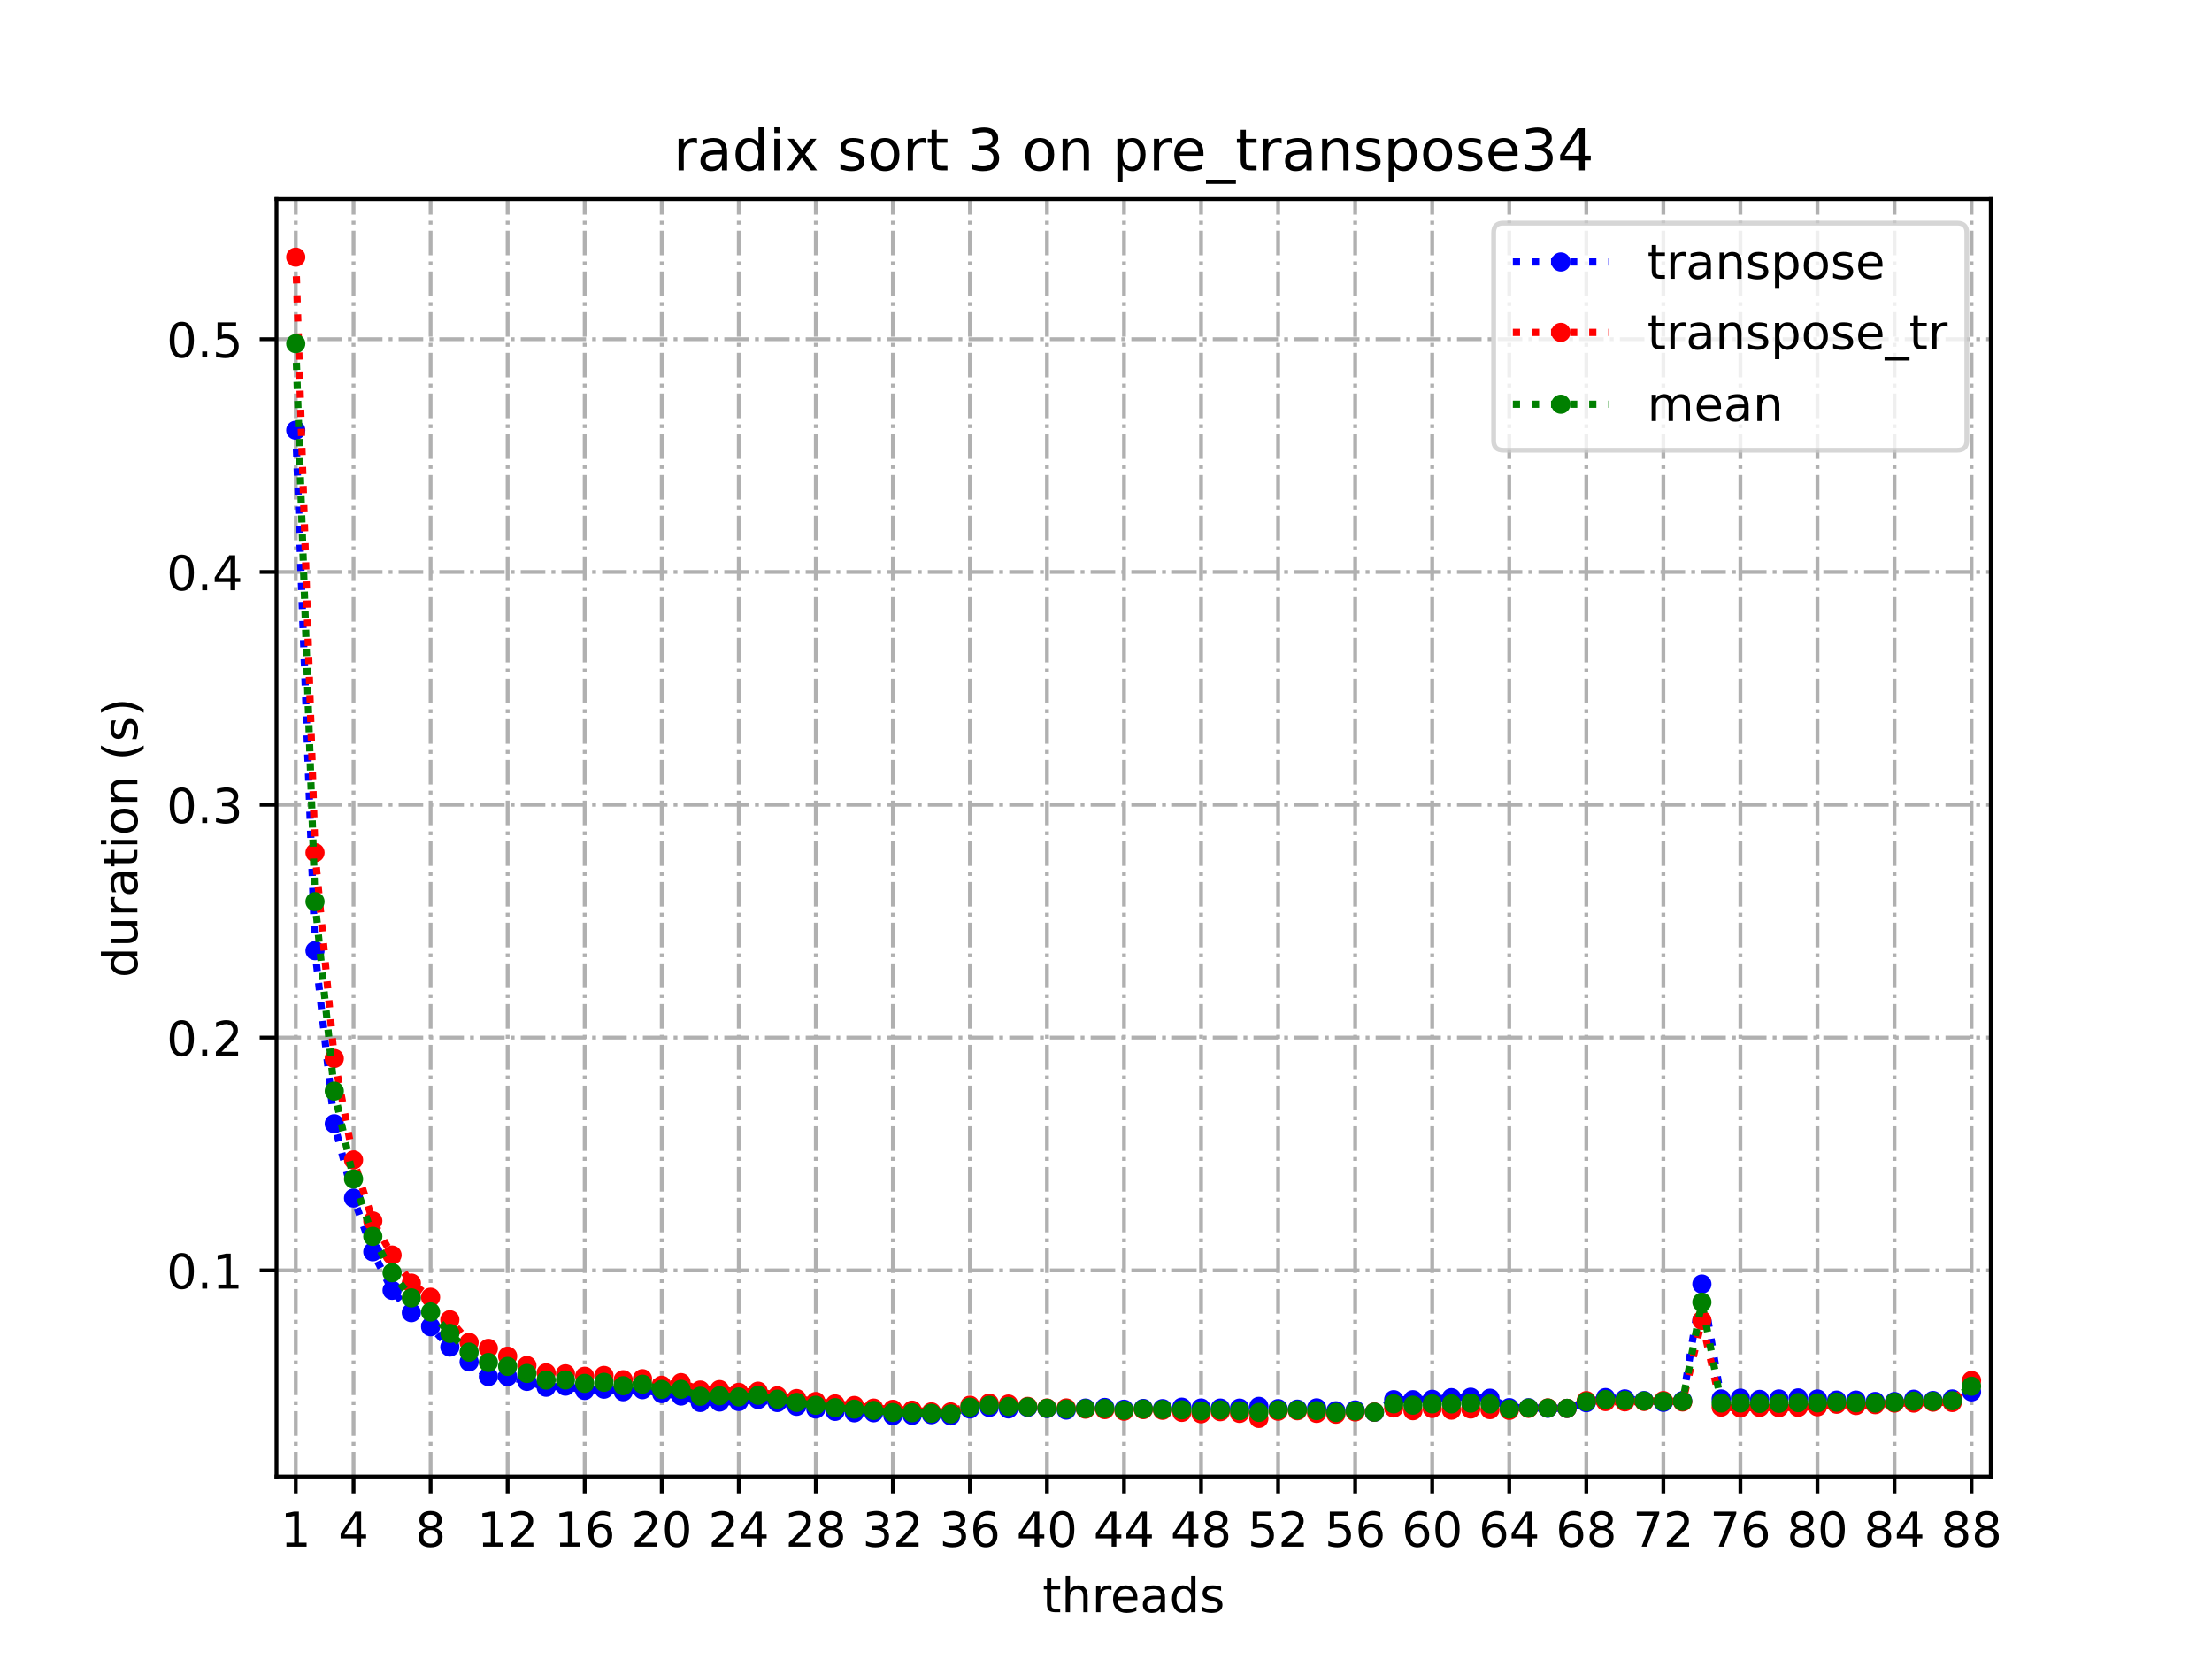 <?xml version="1.0" encoding="utf-8" standalone="no"?>
<!DOCTYPE svg PUBLIC "-//W3C//DTD SVG 1.1//EN"
  "http://www.w3.org/Graphics/SVG/1.1/DTD/svg11.dtd">
<!-- Created with matplotlib (https://matplotlib.org/) -->
<svg height="345.6pt" version="1.1" viewBox="0 0 460.8 345.6" width="460.8pt" xmlns="http://www.w3.org/2000/svg" xmlns:xlink="http://www.w3.org/1999/xlink">
 <defs>
  <style type="text/css">*{stroke-linecap:butt;stroke-linejoin:round;}</style>
 </defs>
 <g id="figure_1">
  <g id="patch_1">
   <path d="M 0 345.6 
L 460.8 345.6 
L 460.8 0 
L 0 0 
z
" style="fill:#ffffff;"/>
  </g>
  <g id="axes_1">
   <g id="patch_2">
    <path d="M 57.6 307.584 
L 414.72 307.584 
L 414.72 41.472 
L 57.6 41.472 
z
" style="fill:#ffffff;"/>
   </g>
   <g id="matplotlib.axis_1">
    <g id="xtick_1">
     <g id="line2d_1">
      <path clip-path="url(#p4a0ba0df02)" d="M 61.613 307.584 
L 61.613 41.472 
" style="fill:none;stroke:#b0b0b0;stroke-dasharray:5.12,1.28,0.8,1.28;stroke-dashoffset:0;stroke-width:0.8;"/>
     </g>
     <g id="line2d_2">
      <defs>
       <path d="M 0 0 
L 0 3.5 
" id="ma4becabdf6" style="stroke:#000000;stroke-width:0.8;"/>
      </defs>
      <g>
       <use style="stroke:#000000;stroke-width:0.8;" x="61.613" xlink:href="#ma4becabdf6" y="307.584"/>
      </g>
     </g>
     <g id="text_1">
      <!-- 1 -->
      <g transform="translate(58.431 322.182)scale(0.1 -0.1)">
       <defs>
        <path d="M 12.406 8.297 
L 28.516 8.297 
L 28.516 63.922 
L 10.984 60.406 
L 10.984 69.391 
L 28.422 72.906 
L 38.281 72.906 
L 38.281 8.297 
L 54.391 8.297 
L 54.391 0 
L 12.406 0 
z
" id="DejaVuSans-49"/>
       </defs>
       <use xlink:href="#DejaVuSans-49"/>
      </g>
     </g>
    </g>
    <g id="xtick_2">
     <g id="line2d_3">
      <path clip-path="url(#p4a0ba0df02)" d="M 73.65 307.584 
L 73.65 41.472 
" style="fill:none;stroke:#b0b0b0;stroke-dasharray:5.12,1.28,0.8,1.28;stroke-dashoffset:0;stroke-width:0.8;"/>
     </g>
     <g id="line2d_4">
      <g>
       <use style="stroke:#000000;stroke-width:0.8;" x="73.65" xlink:href="#ma4becabdf6" y="307.584"/>
      </g>
     </g>
     <g id="text_2">
      <!-- 4 -->
      <g transform="translate(70.469 322.182)scale(0.1 -0.1)">
       <defs>
        <path d="M 37.797 64.312 
L 12.891 25.391 
L 37.797 25.391 
z
M 35.203 72.906 
L 47.609 72.906 
L 47.609 25.391 
L 58.016 25.391 
L 58.016 17.188 
L 47.609 17.188 
L 47.609 0 
L 37.797 0 
L 37.797 17.188 
L 4.891 17.188 
L 4.891 26.703 
z
" id="DejaVuSans-52"/>
       </defs>
       <use xlink:href="#DejaVuSans-52"/>
      </g>
     </g>
    </g>
    <g id="xtick_3">
     <g id="line2d_5">
      <path clip-path="url(#p4a0ba0df02)" d="M 89.701 307.584 
L 89.701 41.472 
" style="fill:none;stroke:#b0b0b0;stroke-dasharray:5.12,1.28,0.8,1.28;stroke-dashoffset:0;stroke-width:0.8;"/>
     </g>
     <g id="line2d_6">
      <g>
       <use style="stroke:#000000;stroke-width:0.8;" x="89.701" xlink:href="#ma4becabdf6" y="307.584"/>
      </g>
     </g>
     <g id="text_3">
      <!-- 8 -->
      <g transform="translate(86.519 322.182)scale(0.1 -0.1)">
       <defs>
        <path d="M 31.781 34.625 
Q 24.75 34.625 20.719 30.859 
Q 16.703 27.094 16.703 20.516 
Q 16.703 13.922 20.719 10.156 
Q 24.75 6.391 31.781 6.391 
Q 38.812 6.391 42.859 10.172 
Q 46.922 13.969 46.922 20.516 
Q 46.922 27.094 42.891 30.859 
Q 38.875 34.625 31.781 34.625 
z
M 21.922 38.812 
Q 15.578 40.375 12.031 44.719 
Q 8.5 49.078 8.5 55.328 
Q 8.5 64.062 14.719 69.141 
Q 20.953 74.219 31.781 74.219 
Q 42.672 74.219 48.875 69.141 
Q 55.078 64.062 55.078 55.328 
Q 55.078 49.078 51.531 44.719 
Q 48 40.375 41.703 38.812 
Q 48.828 37.156 52.797 32.312 
Q 56.781 27.484 56.781 20.516 
Q 56.781 9.906 50.312 4.234 
Q 43.844 -1.422 31.781 -1.422 
Q 19.734 -1.422 13.25 4.234 
Q 6.781 9.906 6.781 20.516 
Q 6.781 27.484 10.781 32.312 
Q 14.797 37.156 21.922 38.812 
z
M 18.312 54.391 
Q 18.312 48.734 21.844 45.562 
Q 25.391 42.391 31.781 42.391 
Q 38.141 42.391 41.719 45.562 
Q 45.312 48.734 45.312 54.391 
Q 45.312 60.062 41.719 63.234 
Q 38.141 66.406 31.781 66.406 
Q 25.391 66.406 21.844 63.234 
Q 18.312 60.062 18.312 54.391 
z
" id="DejaVuSans-56"/>
       </defs>
       <use xlink:href="#DejaVuSans-56"/>
      </g>
     </g>
    </g>
    <g id="xtick_4">
     <g id="line2d_7">
      <path clip-path="url(#p4a0ba0df02)" d="M 105.751 307.584 
L 105.751 41.472 
" style="fill:none;stroke:#b0b0b0;stroke-dasharray:5.12,1.28,0.8,1.28;stroke-dashoffset:0;stroke-width:0.8;"/>
     </g>
     <g id="line2d_8">
      <g>
       <use style="stroke:#000000;stroke-width:0.8;" x="105.751" xlink:href="#ma4becabdf6" y="307.584"/>
      </g>
     </g>
     <g id="text_4">
      <!-- 12 -->
      <g transform="translate(99.389 322.182)scale(0.1 -0.1)">
       <defs>
        <path d="M 19.188 8.297 
L 53.609 8.297 
L 53.609 0 
L 7.328 0 
L 7.328 8.297 
Q 12.938 14.109 22.625 23.891 
Q 32.328 33.688 34.812 36.531 
Q 39.547 41.844 41.422 45.531 
Q 43.312 49.219 43.312 52.781 
Q 43.312 58.594 39.234 62.25 
Q 35.156 65.922 28.609 65.922 
Q 23.969 65.922 18.812 64.312 
Q 13.672 62.703 7.812 59.422 
L 7.812 69.391 
Q 13.766 71.781 18.938 73 
Q 24.125 74.219 28.422 74.219 
Q 39.75 74.219 46.484 68.547 
Q 53.219 62.891 53.219 53.422 
Q 53.219 48.922 51.531 44.891 
Q 49.859 40.875 45.406 35.406 
Q 44.188 33.984 37.641 27.219 
Q 31.109 20.453 19.188 8.297 
z
" id="DejaVuSans-50"/>
       </defs>
       <use xlink:href="#DejaVuSans-49"/>
       <use x="63.623" xlink:href="#DejaVuSans-50"/>
      </g>
     </g>
    </g>
    <g id="xtick_5">
     <g id="line2d_9">
      <path clip-path="url(#p4a0ba0df02)" d="M 121.801 307.584 
L 121.801 41.472 
" style="fill:none;stroke:#b0b0b0;stroke-dasharray:5.12,1.28,0.8,1.28;stroke-dashoffset:0;stroke-width:0.8;"/>
     </g>
     <g id="line2d_10">
      <g>
       <use style="stroke:#000000;stroke-width:0.8;" x="121.801" xlink:href="#ma4becabdf6" y="307.584"/>
      </g>
     </g>
     <g id="text_5">
      <!-- 16 -->
      <g transform="translate(115.439 322.182)scale(0.1 -0.1)">
       <defs>
        <path d="M 33.016 40.375 
Q 26.375 40.375 22.484 35.828 
Q 18.609 31.297 18.609 23.391 
Q 18.609 15.531 22.484 10.953 
Q 26.375 6.391 33.016 6.391 
Q 39.656 6.391 43.531 10.953 
Q 47.406 15.531 47.406 23.391 
Q 47.406 31.297 43.531 35.828 
Q 39.656 40.375 33.016 40.375 
z
M 52.594 71.297 
L 52.594 62.312 
Q 48.875 64.062 45.094 64.984 
Q 41.312 65.922 37.594 65.922 
Q 27.828 65.922 22.672 59.328 
Q 17.531 52.734 16.797 39.406 
Q 19.672 43.656 24.016 45.922 
Q 28.375 48.188 33.594 48.188 
Q 44.578 48.188 50.953 41.516 
Q 57.328 34.859 57.328 23.391 
Q 57.328 12.156 50.688 5.359 
Q 44.047 -1.422 33.016 -1.422 
Q 20.359 -1.422 13.672 8.266 
Q 6.984 17.969 6.984 36.375 
Q 6.984 53.656 15.188 63.938 
Q 23.391 74.219 37.203 74.219 
Q 40.922 74.219 44.703 73.484 
Q 48.484 72.75 52.594 71.297 
z
" id="DejaVuSans-54"/>
       </defs>
       <use xlink:href="#DejaVuSans-49"/>
       <use x="63.623" xlink:href="#DejaVuSans-54"/>
      </g>
     </g>
    </g>
    <g id="xtick_6">
     <g id="line2d_11">
      <path clip-path="url(#p4a0ba0df02)" d="M 137.852 307.584 
L 137.852 41.472 
" style="fill:none;stroke:#b0b0b0;stroke-dasharray:5.12,1.28,0.8,1.28;stroke-dashoffset:0;stroke-width:0.8;"/>
     </g>
     <g id="line2d_12">
      <g>
       <use style="stroke:#000000;stroke-width:0.8;" x="137.852" xlink:href="#ma4becabdf6" y="307.584"/>
      </g>
     </g>
     <g id="text_6">
      <!-- 20 -->
      <g transform="translate(131.489 322.182)scale(0.1 -0.1)">
       <defs>
        <path d="M 31.781 66.406 
Q 24.172 66.406 20.328 58.906 
Q 16.5 51.422 16.5 36.375 
Q 16.5 21.391 20.328 13.891 
Q 24.172 6.391 31.781 6.391 
Q 39.453 6.391 43.281 13.891 
Q 47.125 21.391 47.125 36.375 
Q 47.125 51.422 43.281 58.906 
Q 39.453 66.406 31.781 66.406 
z
M 31.781 74.219 
Q 44.047 74.219 50.516 64.516 
Q 56.984 54.828 56.984 36.375 
Q 56.984 17.969 50.516 8.266 
Q 44.047 -1.422 31.781 -1.422 
Q 19.531 -1.422 13.062 8.266 
Q 6.594 17.969 6.594 36.375 
Q 6.594 54.828 13.062 64.516 
Q 19.531 74.219 31.781 74.219 
z
" id="DejaVuSans-48"/>
       </defs>
       <use xlink:href="#DejaVuSans-50"/>
       <use x="63.623" xlink:href="#DejaVuSans-48"/>
      </g>
     </g>
    </g>
    <g id="xtick_7">
     <g id="line2d_13">
      <path clip-path="url(#p4a0ba0df02)" d="M 153.902 307.584 
L 153.902 41.472 
" style="fill:none;stroke:#b0b0b0;stroke-dasharray:5.12,1.28,0.8,1.28;stroke-dashoffset:0;stroke-width:0.8;"/>
     </g>
     <g id="line2d_14">
      <g>
       <use style="stroke:#000000;stroke-width:0.8;" x="153.902" xlink:href="#ma4becabdf6" y="307.584"/>
      </g>
     </g>
     <g id="text_7">
      <!-- 24 -->
      <g transform="translate(147.54 322.182)scale(0.1 -0.1)">
       <use xlink:href="#DejaVuSans-50"/>
       <use x="63.623" xlink:href="#DejaVuSans-52"/>
      </g>
     </g>
    </g>
    <g id="xtick_8">
     <g id="line2d_15">
      <path clip-path="url(#p4a0ba0df02)" d="M 169.952 307.584 
L 169.952 41.472 
" style="fill:none;stroke:#b0b0b0;stroke-dasharray:5.12,1.28,0.8,1.28;stroke-dashoffset:0;stroke-width:0.8;"/>
     </g>
     <g id="line2d_16">
      <g>
       <use style="stroke:#000000;stroke-width:0.8;" x="169.952" xlink:href="#ma4becabdf6" y="307.584"/>
      </g>
     </g>
     <g id="text_8">
      <!-- 28 -->
      <g transform="translate(163.59 322.182)scale(0.1 -0.1)">
       <use xlink:href="#DejaVuSans-50"/>
       <use x="63.623" xlink:href="#DejaVuSans-56"/>
      </g>
     </g>
    </g>
    <g id="xtick_9">
     <g id="line2d_17">
      <path clip-path="url(#p4a0ba0df02)" d="M 186.003 307.584 
L 186.003 41.472 
" style="fill:none;stroke:#b0b0b0;stroke-dasharray:5.12,1.28,0.8,1.28;stroke-dashoffset:0;stroke-width:0.8;"/>
     </g>
     <g id="line2d_18">
      <g>
       <use style="stroke:#000000;stroke-width:0.8;" x="186.003" xlink:href="#ma4becabdf6" y="307.584"/>
      </g>
     </g>
     <g id="text_9">
      <!-- 32 -->
      <g transform="translate(179.64 322.182)scale(0.1 -0.1)">
       <defs>
        <path d="M 40.578 39.312 
Q 47.656 37.797 51.625 33 
Q 55.609 28.219 55.609 21.188 
Q 55.609 10.406 48.188 4.484 
Q 40.766 -1.422 27.094 -1.422 
Q 22.516 -1.422 17.656 -0.516 
Q 12.797 0.391 7.625 2.203 
L 7.625 11.719 
Q 11.719 9.328 16.594 8.109 
Q 21.484 6.891 26.812 6.891 
Q 36.078 6.891 40.938 10.547 
Q 45.797 14.203 45.797 21.188 
Q 45.797 27.641 41.281 31.266 
Q 36.766 34.906 28.719 34.906 
L 20.219 34.906 
L 20.219 43.016 
L 29.109 43.016 
Q 36.375 43.016 40.234 45.922 
Q 44.094 48.828 44.094 54.297 
Q 44.094 59.906 40.109 62.906 
Q 36.141 65.922 28.719 65.922 
Q 24.656 65.922 20.016 65.031 
Q 15.375 64.156 9.812 62.312 
L 9.812 71.094 
Q 15.438 72.656 20.344 73.438 
Q 25.25 74.219 29.594 74.219 
Q 40.828 74.219 47.359 69.109 
Q 53.906 64.016 53.906 55.328 
Q 53.906 49.266 50.438 45.094 
Q 46.969 40.922 40.578 39.312 
z
" id="DejaVuSans-51"/>
       </defs>
       <use xlink:href="#DejaVuSans-51"/>
       <use x="63.623" xlink:href="#DejaVuSans-50"/>
      </g>
     </g>
    </g>
    <g id="xtick_10">
     <g id="line2d_19">
      <path clip-path="url(#p4a0ba0df02)" d="M 202.053 307.584 
L 202.053 41.472 
" style="fill:none;stroke:#b0b0b0;stroke-dasharray:5.12,1.28,0.8,1.28;stroke-dashoffset:0;stroke-width:0.8;"/>
     </g>
     <g id="line2d_20">
      <g>
       <use style="stroke:#000000;stroke-width:0.8;" x="202.053" xlink:href="#ma4becabdf6" y="307.584"/>
      </g>
     </g>
     <g id="text_10">
      <!-- 36 -->
      <g transform="translate(195.691 322.182)scale(0.1 -0.1)">
       <use xlink:href="#DejaVuSans-51"/>
       <use x="63.623" xlink:href="#DejaVuSans-54"/>
      </g>
     </g>
    </g>
    <g id="xtick_11">
     <g id="line2d_21">
      <path clip-path="url(#p4a0ba0df02)" d="M 218.103 307.584 
L 218.103 41.472 
" style="fill:none;stroke:#b0b0b0;stroke-dasharray:5.12,1.28,0.8,1.28;stroke-dashoffset:0;stroke-width:0.8;"/>
     </g>
     <g id="line2d_22">
      <g>
       <use style="stroke:#000000;stroke-width:0.8;" x="218.103" xlink:href="#ma4becabdf6" y="307.584"/>
      </g>
     </g>
     <g id="text_11">
      <!-- 40 -->
      <g transform="translate(211.741 322.182)scale(0.1 -0.1)">
       <use xlink:href="#DejaVuSans-52"/>
       <use x="63.623" xlink:href="#DejaVuSans-48"/>
      </g>
     </g>
    </g>
    <g id="xtick_12">
     <g id="line2d_23">
      <path clip-path="url(#p4a0ba0df02)" d="M 234.154 307.584 
L 234.154 41.472 
" style="fill:none;stroke:#b0b0b0;stroke-dasharray:5.12,1.28,0.8,1.28;stroke-dashoffset:0;stroke-width:0.8;"/>
     </g>
     <g id="line2d_24">
      <g>
       <use style="stroke:#000000;stroke-width:0.8;" x="234.154" xlink:href="#ma4becabdf6" y="307.584"/>
      </g>
     </g>
     <g id="text_12">
      <!-- 44 -->
      <g transform="translate(227.791 322.182)scale(0.1 -0.1)">
       <use xlink:href="#DejaVuSans-52"/>
       <use x="63.623" xlink:href="#DejaVuSans-52"/>
      </g>
     </g>
    </g>
    <g id="xtick_13">
     <g id="line2d_25">
      <path clip-path="url(#p4a0ba0df02)" d="M 250.204 307.584 
L 250.204 41.472 
" style="fill:none;stroke:#b0b0b0;stroke-dasharray:5.12,1.28,0.8,1.28;stroke-dashoffset:0;stroke-width:0.8;"/>
     </g>
     <g id="line2d_26">
      <g>
       <use style="stroke:#000000;stroke-width:0.8;" x="250.204" xlink:href="#ma4becabdf6" y="307.584"/>
      </g>
     </g>
     <g id="text_13">
      <!-- 48 -->
      <g transform="translate(243.842 322.182)scale(0.1 -0.1)">
       <use xlink:href="#DejaVuSans-52"/>
       <use x="63.623" xlink:href="#DejaVuSans-56"/>
      </g>
     </g>
    </g>
    <g id="xtick_14">
     <g id="line2d_27">
      <path clip-path="url(#p4a0ba0df02)" d="M 266.254 307.584 
L 266.254 41.472 
" style="fill:none;stroke:#b0b0b0;stroke-dasharray:5.12,1.28,0.8,1.28;stroke-dashoffset:0;stroke-width:0.8;"/>
     </g>
     <g id="line2d_28">
      <g>
       <use style="stroke:#000000;stroke-width:0.8;" x="266.254" xlink:href="#ma4becabdf6" y="307.584"/>
      </g>
     </g>
     <g id="text_14">
      <!-- 52 -->
      <g transform="translate(259.892 322.182)scale(0.1 -0.1)">
       <defs>
        <path d="M 10.797 72.906 
L 49.516 72.906 
L 49.516 64.594 
L 19.828 64.594 
L 19.828 46.734 
Q 21.969 47.469 24.109 47.828 
Q 26.266 48.188 28.422 48.188 
Q 40.625 48.188 47.75 41.5 
Q 54.891 34.812 54.891 23.391 
Q 54.891 11.625 47.562 5.094 
Q 40.234 -1.422 26.906 -1.422 
Q 22.312 -1.422 17.547 -0.641 
Q 12.797 0.141 7.719 1.703 
L 7.719 11.625 
Q 12.109 9.234 16.797 8.062 
Q 21.484 6.891 26.703 6.891 
Q 35.156 6.891 40.078 11.328 
Q 45.016 15.766 45.016 23.391 
Q 45.016 31 40.078 35.438 
Q 35.156 39.891 26.703 39.891 
Q 22.75 39.891 18.812 39.016 
Q 14.891 38.141 10.797 36.281 
z
" id="DejaVuSans-53"/>
       </defs>
       <use xlink:href="#DejaVuSans-53"/>
       <use x="63.623" xlink:href="#DejaVuSans-50"/>
      </g>
     </g>
    </g>
    <g id="xtick_15">
     <g id="line2d_29">
      <path clip-path="url(#p4a0ba0df02)" d="M 282.305 307.584 
L 282.305 41.472 
" style="fill:none;stroke:#b0b0b0;stroke-dasharray:5.12,1.28,0.8,1.28;stroke-dashoffset:0;stroke-width:0.8;"/>
     </g>
     <g id="line2d_30">
      <g>
       <use style="stroke:#000000;stroke-width:0.8;" x="282.305" xlink:href="#ma4becabdf6" y="307.584"/>
      </g>
     </g>
     <g id="text_15">
      <!-- 56 -->
      <g transform="translate(275.942 322.182)scale(0.1 -0.1)">
       <use xlink:href="#DejaVuSans-53"/>
       <use x="63.623" xlink:href="#DejaVuSans-54"/>
      </g>
     </g>
    </g>
    <g id="xtick_16">
     <g id="line2d_31">
      <path clip-path="url(#p4a0ba0df02)" d="M 298.355 307.584 
L 298.355 41.472 
" style="fill:none;stroke:#b0b0b0;stroke-dasharray:5.12,1.28,0.8,1.28;stroke-dashoffset:0;stroke-width:0.8;"/>
     </g>
     <g id="line2d_32">
      <g>
       <use style="stroke:#000000;stroke-width:0.8;" x="298.355" xlink:href="#ma4becabdf6" y="307.584"/>
      </g>
     </g>
     <g id="text_16">
      <!-- 60 -->
      <g transform="translate(291.993 322.182)scale(0.1 -0.1)">
       <use xlink:href="#DejaVuSans-54"/>
       <use x="63.623" xlink:href="#DejaVuSans-48"/>
      </g>
     </g>
    </g>
    <g id="xtick_17">
     <g id="line2d_33">
      <path clip-path="url(#p4a0ba0df02)" d="M 314.405 307.584 
L 314.405 41.472 
" style="fill:none;stroke:#b0b0b0;stroke-dasharray:5.12,1.28,0.8,1.28;stroke-dashoffset:0;stroke-width:0.8;"/>
     </g>
     <g id="line2d_34">
      <g>
       <use style="stroke:#000000;stroke-width:0.8;" x="314.405" xlink:href="#ma4becabdf6" y="307.584"/>
      </g>
     </g>
     <g id="text_17">
      <!-- 64 -->
      <g transform="translate(308.043 322.182)scale(0.1 -0.1)">
       <use xlink:href="#DejaVuSans-54"/>
       <use x="63.623" xlink:href="#DejaVuSans-52"/>
      </g>
     </g>
    </g>
    <g id="xtick_18">
     <g id="line2d_35">
      <path clip-path="url(#p4a0ba0df02)" d="M 330.456 307.584 
L 330.456 41.472 
" style="fill:none;stroke:#b0b0b0;stroke-dasharray:5.12,1.28,0.8,1.28;stroke-dashoffset:0;stroke-width:0.8;"/>
     </g>
     <g id="line2d_36">
      <g>
       <use style="stroke:#000000;stroke-width:0.8;" x="330.456" xlink:href="#ma4becabdf6" y="307.584"/>
      </g>
     </g>
     <g id="text_18">
      <!-- 68 -->
      <g transform="translate(324.093 322.182)scale(0.1 -0.1)">
       <use xlink:href="#DejaVuSans-54"/>
       <use x="63.623" xlink:href="#DejaVuSans-56"/>
      </g>
     </g>
    </g>
    <g id="xtick_19">
     <g id="line2d_37">
      <path clip-path="url(#p4a0ba0df02)" d="M 346.506 307.584 
L 346.506 41.472 
" style="fill:none;stroke:#b0b0b0;stroke-dasharray:5.12,1.28,0.8,1.28;stroke-dashoffset:0;stroke-width:0.8;"/>
     </g>
     <g id="line2d_38">
      <g>
       <use style="stroke:#000000;stroke-width:0.8;" x="346.506" xlink:href="#ma4becabdf6" y="307.584"/>
      </g>
     </g>
     <g id="text_19">
      <!-- 72 -->
      <g transform="translate(340.144 322.182)scale(0.1 -0.1)">
       <defs>
        <path d="M 8.203 72.906 
L 55.078 72.906 
L 55.078 68.703 
L 28.609 0 
L 18.312 0 
L 43.219 64.594 
L 8.203 64.594 
z
" id="DejaVuSans-55"/>
       </defs>
       <use xlink:href="#DejaVuSans-55"/>
       <use x="63.623" xlink:href="#DejaVuSans-50"/>
      </g>
     </g>
    </g>
    <g id="xtick_20">
     <g id="line2d_39">
      <path clip-path="url(#p4a0ba0df02)" d="M 362.556 307.584 
L 362.556 41.472 
" style="fill:none;stroke:#b0b0b0;stroke-dasharray:5.12,1.28,0.8,1.28;stroke-dashoffset:0;stroke-width:0.8;"/>
     </g>
     <g id="line2d_40">
      <g>
       <use style="stroke:#000000;stroke-width:0.8;" x="362.556" xlink:href="#ma4becabdf6" y="307.584"/>
      </g>
     </g>
     <g id="text_20">
      <!-- 76 -->
      <g transform="translate(356.194 322.182)scale(0.1 -0.1)">
       <use xlink:href="#DejaVuSans-55"/>
       <use x="63.623" xlink:href="#DejaVuSans-54"/>
      </g>
     </g>
    </g>
    <g id="xtick_21">
     <g id="line2d_41">
      <path clip-path="url(#p4a0ba0df02)" d="M 378.607 307.584 
L 378.607 41.472 
" style="fill:none;stroke:#b0b0b0;stroke-dasharray:5.12,1.28,0.8,1.28;stroke-dashoffset:0;stroke-width:0.8;"/>
     </g>
     <g id="line2d_42">
      <g>
       <use style="stroke:#000000;stroke-width:0.8;" x="378.607" xlink:href="#ma4becabdf6" y="307.584"/>
      </g>
     </g>
     <g id="text_21">
      <!-- 80 -->
      <g transform="translate(372.244 322.182)scale(0.1 -0.1)">
       <use xlink:href="#DejaVuSans-56"/>
       <use x="63.623" xlink:href="#DejaVuSans-48"/>
      </g>
     </g>
    </g>
    <g id="xtick_22">
     <g id="line2d_43">
      <path clip-path="url(#p4a0ba0df02)" d="M 394.657 307.584 
L 394.657 41.472 
" style="fill:none;stroke:#b0b0b0;stroke-dasharray:5.12,1.28,0.8,1.28;stroke-dashoffset:0;stroke-width:0.8;"/>
     </g>
     <g id="line2d_44">
      <g>
       <use style="stroke:#000000;stroke-width:0.8;" x="394.657" xlink:href="#ma4becabdf6" y="307.584"/>
      </g>
     </g>
     <g id="text_22">
      <!-- 84 -->
      <g transform="translate(388.295 322.182)scale(0.1 -0.1)">
       <use xlink:href="#DejaVuSans-56"/>
       <use x="63.623" xlink:href="#DejaVuSans-52"/>
      </g>
     </g>
    </g>
    <g id="xtick_23">
     <g id="line2d_45">
      <path clip-path="url(#p4a0ba0df02)" d="M 410.707 307.584 
L 410.707 41.472 
" style="fill:none;stroke:#b0b0b0;stroke-dasharray:5.12,1.28,0.8,1.28;stroke-dashoffset:0;stroke-width:0.8;"/>
     </g>
     <g id="line2d_46">
      <g>
       <use style="stroke:#000000;stroke-width:0.8;" x="410.707" xlink:href="#ma4becabdf6" y="307.584"/>
      </g>
     </g>
     <g id="text_23">
      <!-- 88 -->
      <g transform="translate(404.345 322.182)scale(0.1 -0.1)">
       <use xlink:href="#DejaVuSans-56"/>
       <use x="63.623" xlink:href="#DejaVuSans-56"/>
      </g>
     </g>
    </g>
    <g id="text_24">
     <!-- threads -->
     <g transform="translate(217.169 335.861)scale(0.1 -0.1)">
      <defs>
       <path d="M 18.312 70.219 
L 18.312 54.688 
L 36.812 54.688 
L 36.812 47.703 
L 18.312 47.703 
L 18.312 18.016 
Q 18.312 11.328 20.141 9.422 
Q 21.969 7.516 27.594 7.516 
L 36.812 7.516 
L 36.812 0 
L 27.594 0 
Q 17.188 0 13.234 3.875 
Q 9.281 7.766 9.281 18.016 
L 9.281 47.703 
L 2.688 47.703 
L 2.688 54.688 
L 9.281 54.688 
L 9.281 70.219 
z
" id="DejaVuSans-116"/>
       <path d="M 54.891 33.016 
L 54.891 0 
L 45.906 0 
L 45.906 32.719 
Q 45.906 40.484 42.875 44.328 
Q 39.844 48.188 33.797 48.188 
Q 26.516 48.188 22.312 43.547 
Q 18.109 38.922 18.109 30.906 
L 18.109 0 
L 9.078 0 
L 9.078 75.984 
L 18.109 75.984 
L 18.109 46.188 
Q 21.344 51.125 25.703 53.562 
Q 30.078 56 35.797 56 
Q 45.219 56 50.047 50.172 
Q 54.891 44.344 54.891 33.016 
z
" id="DejaVuSans-104"/>
       <path d="M 41.109 46.297 
Q 39.594 47.172 37.812 47.578 
Q 36.031 48 33.891 48 
Q 26.266 48 22.188 43.047 
Q 18.109 38.094 18.109 28.812 
L 18.109 0 
L 9.078 0 
L 9.078 54.688 
L 18.109 54.688 
L 18.109 46.188 
Q 20.953 51.172 25.484 53.578 
Q 30.031 56 36.531 56 
Q 37.453 56 38.578 55.875 
Q 39.703 55.766 41.062 55.516 
z
" id="DejaVuSans-114"/>
       <path d="M 56.203 29.594 
L 56.203 25.203 
L 14.891 25.203 
Q 15.484 15.922 20.484 11.062 
Q 25.484 6.203 34.422 6.203 
Q 39.594 6.203 44.453 7.469 
Q 49.312 8.734 54.109 11.281 
L 54.109 2.781 
Q 49.266 0.734 44.188 -0.344 
Q 39.109 -1.422 33.891 -1.422 
Q 20.797 -1.422 13.156 6.188 
Q 5.516 13.812 5.516 26.812 
Q 5.516 40.234 12.766 48.109 
Q 20.016 56 32.328 56 
Q 43.359 56 49.781 48.891 
Q 56.203 41.797 56.203 29.594 
z
M 47.219 32.234 
Q 47.125 39.594 43.094 43.984 
Q 39.062 48.391 32.422 48.391 
Q 24.906 48.391 20.391 44.141 
Q 15.875 39.891 15.188 32.172 
z
" id="DejaVuSans-101"/>
       <path d="M 34.281 27.484 
Q 23.391 27.484 19.188 25 
Q 14.984 22.516 14.984 16.5 
Q 14.984 11.719 18.141 8.906 
Q 21.297 6.109 26.703 6.109 
Q 34.188 6.109 38.703 11.406 
Q 43.219 16.703 43.219 25.484 
L 43.219 27.484 
z
M 52.203 31.203 
L 52.203 0 
L 43.219 0 
L 43.219 8.297 
Q 40.141 3.328 35.547 0.953 
Q 30.953 -1.422 24.312 -1.422 
Q 15.922 -1.422 10.953 3.297 
Q 6 8.016 6 15.922 
Q 6 25.141 12.172 29.828 
Q 18.359 34.516 30.609 34.516 
L 43.219 34.516 
L 43.219 35.406 
Q 43.219 41.609 39.141 45 
Q 35.062 48.391 27.688 48.391 
Q 23 48.391 18.547 47.266 
Q 14.109 46.141 10.016 43.891 
L 10.016 52.203 
Q 14.938 54.109 19.578 55.047 
Q 24.219 56 28.609 56 
Q 40.484 56 46.344 49.844 
Q 52.203 43.703 52.203 31.203 
z
" id="DejaVuSans-97"/>
       <path d="M 45.406 46.391 
L 45.406 75.984 
L 54.391 75.984 
L 54.391 0 
L 45.406 0 
L 45.406 8.203 
Q 42.578 3.328 38.25 0.953 
Q 33.938 -1.422 27.875 -1.422 
Q 17.969 -1.422 11.734 6.484 
Q 5.516 14.406 5.516 27.297 
Q 5.516 40.188 11.734 48.094 
Q 17.969 56 27.875 56 
Q 33.938 56 38.25 53.625 
Q 42.578 51.266 45.406 46.391 
z
M 14.797 27.297 
Q 14.797 17.391 18.875 11.75 
Q 22.953 6.109 30.078 6.109 
Q 37.203 6.109 41.297 11.75 
Q 45.406 17.391 45.406 27.297 
Q 45.406 37.203 41.297 42.844 
Q 37.203 48.484 30.078 48.484 
Q 22.953 48.484 18.875 42.844 
Q 14.797 37.203 14.797 27.297 
z
" id="DejaVuSans-100"/>
       <path d="M 44.281 53.078 
L 44.281 44.578 
Q 40.484 46.531 36.375 47.5 
Q 32.281 48.484 27.875 48.484 
Q 21.188 48.484 17.844 46.438 
Q 14.5 44.391 14.5 40.281 
Q 14.5 37.156 16.891 35.375 
Q 19.281 33.594 26.516 31.984 
L 29.594 31.297 
Q 39.156 29.25 43.188 25.516 
Q 47.219 21.781 47.219 15.094 
Q 47.219 7.469 41.188 3.016 
Q 35.156 -1.422 24.609 -1.422 
Q 20.219 -1.422 15.453 -0.562 
Q 10.688 0.297 5.422 2 
L 5.422 11.281 
Q 10.406 8.688 15.234 7.391 
Q 20.062 6.109 24.812 6.109 
Q 31.156 6.109 34.562 8.281 
Q 37.984 10.453 37.984 14.406 
Q 37.984 18.062 35.516 20.016 
Q 33.062 21.969 24.703 23.781 
L 21.578 24.516 
Q 13.234 26.266 9.516 29.906 
Q 5.812 33.547 5.812 39.891 
Q 5.812 47.609 11.281 51.797 
Q 16.75 56 26.812 56 
Q 31.781 56 36.172 55.266 
Q 40.578 54.547 44.281 53.078 
z
" id="DejaVuSans-115"/>
      </defs>
      <use xlink:href="#DejaVuSans-116"/>
      <use x="39.209" xlink:href="#DejaVuSans-104"/>
      <use x="102.588" xlink:href="#DejaVuSans-114"/>
      <use x="141.451" xlink:href="#DejaVuSans-101"/>
      <use x="202.975" xlink:href="#DejaVuSans-97"/>
      <use x="264.254" xlink:href="#DejaVuSans-100"/>
      <use x="327.73" xlink:href="#DejaVuSans-115"/>
     </g>
    </g>
   </g>
   <g id="matplotlib.axis_2">
    <g id="ytick_1">
     <g id="line2d_47">
      <path clip-path="url(#p4a0ba0df02)" d="M 57.6 264.647 
L 414.72 264.647 
" style="fill:none;stroke:#b0b0b0;stroke-dasharray:5.12,1.28,0.8,1.28;stroke-dashoffset:0;stroke-width:0.8;"/>
     </g>
     <g id="line2d_48">
      <defs>
       <path d="M 0 0 
L -3.5 0 
" id="m8d6d20fefd" style="stroke:#000000;stroke-width:0.8;"/>
      </defs>
      <g>
       <use style="stroke:#000000;stroke-width:0.8;" x="57.6" xlink:href="#m8d6d20fefd" y="264.647"/>
      </g>
     </g>
     <g id="text_25">
      <!-- 0.1 -->
      <g transform="translate(34.697 268.446)scale(0.1 -0.1)">
       <defs>
        <path d="M 10.688 12.406 
L 21 12.406 
L 21 0 
L 10.688 0 
z
" id="DejaVuSans-46"/>
       </defs>
       <use xlink:href="#DejaVuSans-48"/>
       <use x="63.623" xlink:href="#DejaVuSans-46"/>
       <use x="95.41" xlink:href="#DejaVuSans-49"/>
      </g>
     </g>
    </g>
    <g id="ytick_2">
     <g id="line2d_49">
      <path clip-path="url(#p4a0ba0df02)" d="M 57.6 216.15 
L 414.72 216.15 
" style="fill:none;stroke:#b0b0b0;stroke-dasharray:5.12,1.28,0.8,1.28;stroke-dashoffset:0;stroke-width:0.8;"/>
     </g>
     <g id="line2d_50">
      <g>
       <use style="stroke:#000000;stroke-width:0.8;" x="57.6" xlink:href="#m8d6d20fefd" y="216.15"/>
      </g>
     </g>
     <g id="text_26">
      <!-- 0.2 -->
      <g transform="translate(34.697 219.949)scale(0.1 -0.1)">
       <use xlink:href="#DejaVuSans-48"/>
       <use x="63.623" xlink:href="#DejaVuSans-46"/>
       <use x="95.41" xlink:href="#DejaVuSans-50"/>
      </g>
     </g>
    </g>
    <g id="ytick_3">
     <g id="line2d_51">
      <path clip-path="url(#p4a0ba0df02)" d="M 57.6 167.653 
L 414.72 167.653 
" style="fill:none;stroke:#b0b0b0;stroke-dasharray:5.12,1.28,0.8,1.28;stroke-dashoffset:0;stroke-width:0.8;"/>
     </g>
     <g id="line2d_52">
      <g>
       <use style="stroke:#000000;stroke-width:0.8;" x="57.6" xlink:href="#m8d6d20fefd" y="167.653"/>
      </g>
     </g>
     <g id="text_27">
      <!-- 0.3 -->
      <g transform="translate(34.697 171.452)scale(0.1 -0.1)">
       <use xlink:href="#DejaVuSans-48"/>
       <use x="63.623" xlink:href="#DejaVuSans-46"/>
       <use x="95.41" xlink:href="#DejaVuSans-51"/>
      </g>
     </g>
    </g>
    <g id="ytick_4">
     <g id="line2d_53">
      <path clip-path="url(#p4a0ba0df02)" d="M 57.6 119.156 
L 414.72 119.156 
" style="fill:none;stroke:#b0b0b0;stroke-dasharray:5.12,1.28,0.8,1.28;stroke-dashoffset:0;stroke-width:0.8;"/>
     </g>
     <g id="line2d_54">
      <g>
       <use style="stroke:#000000;stroke-width:0.8;" x="57.6" xlink:href="#m8d6d20fefd" y="119.156"/>
      </g>
     </g>
     <g id="text_28">
      <!-- 0.4 -->
      <g transform="translate(34.697 122.956)scale(0.1 -0.1)">
       <use xlink:href="#DejaVuSans-48"/>
       <use x="63.623" xlink:href="#DejaVuSans-46"/>
       <use x="95.41" xlink:href="#DejaVuSans-52"/>
      </g>
     </g>
    </g>
    <g id="ytick_5">
     <g id="line2d_55">
      <path clip-path="url(#p4a0ba0df02)" d="M 57.6 70.66 
L 414.72 70.66 
" style="fill:none;stroke:#b0b0b0;stroke-dasharray:5.12,1.28,0.8,1.28;stroke-dashoffset:0;stroke-width:0.8;"/>
     </g>
     <g id="line2d_56">
      <g>
       <use style="stroke:#000000;stroke-width:0.8;" x="57.6" xlink:href="#m8d6d20fefd" y="70.66"/>
      </g>
     </g>
     <g id="text_29">
      <!-- 0.5 -->
      <g transform="translate(34.697 74.459)scale(0.1 -0.1)">
       <use xlink:href="#DejaVuSans-48"/>
       <use x="63.623" xlink:href="#DejaVuSans-46"/>
       <use x="95.41" xlink:href="#DejaVuSans-53"/>
      </g>
     </g>
    </g>
    <g id="text_30">
     <!-- duration (s) -->
     <g transform="translate(28.617 203.663)rotate(-90)scale(0.1 -0.1)">
      <defs>
       <path d="M 8.5 21.578 
L 8.5 54.688 
L 17.484 54.688 
L 17.484 21.922 
Q 17.484 14.156 20.5 10.266 
Q 23.531 6.391 29.594 6.391 
Q 36.859 6.391 41.078 11.031 
Q 45.312 15.672 45.312 23.688 
L 45.312 54.688 
L 54.297 54.688 
L 54.297 0 
L 45.312 0 
L 45.312 8.406 
Q 42.047 3.422 37.719 1 
Q 33.406 -1.422 27.688 -1.422 
Q 18.266 -1.422 13.375 4.438 
Q 8.5 10.297 8.5 21.578 
z
M 31.109 56 
z
" id="DejaVuSans-117"/>
       <path d="M 9.422 54.688 
L 18.406 54.688 
L 18.406 0 
L 9.422 0 
z
M 9.422 75.984 
L 18.406 75.984 
L 18.406 64.594 
L 9.422 64.594 
z
" id="DejaVuSans-105"/>
       <path d="M 30.609 48.391 
Q 23.391 48.391 19.188 42.75 
Q 14.984 37.109 14.984 27.297 
Q 14.984 17.484 19.156 11.844 
Q 23.344 6.203 30.609 6.203 
Q 37.797 6.203 41.984 11.859 
Q 46.188 17.531 46.188 27.297 
Q 46.188 37.016 41.984 42.703 
Q 37.797 48.391 30.609 48.391 
z
M 30.609 56 
Q 42.328 56 49.016 48.375 
Q 55.719 40.766 55.719 27.297 
Q 55.719 13.875 49.016 6.219 
Q 42.328 -1.422 30.609 -1.422 
Q 18.844 -1.422 12.172 6.219 
Q 5.516 13.875 5.516 27.297 
Q 5.516 40.766 12.172 48.375 
Q 18.844 56 30.609 56 
z
" id="DejaVuSans-111"/>
       <path d="M 54.891 33.016 
L 54.891 0 
L 45.906 0 
L 45.906 32.719 
Q 45.906 40.484 42.875 44.328 
Q 39.844 48.188 33.797 48.188 
Q 26.516 48.188 22.312 43.547 
Q 18.109 38.922 18.109 30.906 
L 18.109 0 
L 9.078 0 
L 9.078 54.688 
L 18.109 54.688 
L 18.109 46.188 
Q 21.344 51.125 25.703 53.562 
Q 30.078 56 35.797 56 
Q 45.219 56 50.047 50.172 
Q 54.891 44.344 54.891 33.016 
z
" id="DejaVuSans-110"/>
       <path id="DejaVuSans-32"/>
       <path d="M 31 75.875 
Q 24.469 64.656 21.281 53.656 
Q 18.109 42.672 18.109 31.391 
Q 18.109 20.125 21.312 9.062 
Q 24.516 -2 31 -13.188 
L 23.188 -13.188 
Q 15.875 -1.703 12.234 9.375 
Q 8.594 20.453 8.594 31.391 
Q 8.594 42.281 12.203 53.312 
Q 15.828 64.359 23.188 75.875 
z
" id="DejaVuSans-40"/>
       <path d="M 8.016 75.875 
L 15.828 75.875 
Q 23.141 64.359 26.781 53.312 
Q 30.422 42.281 30.422 31.391 
Q 30.422 20.453 26.781 9.375 
Q 23.141 -1.703 15.828 -13.188 
L 8.016 -13.188 
Q 14.5 -2 17.703 9.062 
Q 20.906 20.125 20.906 31.391 
Q 20.906 42.672 17.703 53.656 
Q 14.5 64.656 8.016 75.875 
z
" id="DejaVuSans-41"/>
      </defs>
      <use xlink:href="#DejaVuSans-100"/>
      <use x="63.477" xlink:href="#DejaVuSans-117"/>
      <use x="126.855" xlink:href="#DejaVuSans-114"/>
      <use x="167.969" xlink:href="#DejaVuSans-97"/>
      <use x="229.248" xlink:href="#DejaVuSans-116"/>
      <use x="268.457" xlink:href="#DejaVuSans-105"/>
      <use x="296.24" xlink:href="#DejaVuSans-111"/>
      <use x="357.422" xlink:href="#DejaVuSans-110"/>
      <use x="420.801" xlink:href="#DejaVuSans-32"/>
      <use x="452.588" xlink:href="#DejaVuSans-40"/>
      <use x="491.602" xlink:href="#DejaVuSans-115"/>
      <use x="543.701" xlink:href="#DejaVuSans-41"/>
     </g>
    </g>
   </g>
   <g id="line2d_57">
    <path clip-path="url(#p4a0ba0df02)" d="M 61.613 89.624 
L 65.625 198.045 
L 69.638 234.101 
L 73.65 249.588 
L 77.663 260.774 
L 81.676 268.8 
L 85.688 273.449 
L 89.701 276.378 
L 93.713 280.614 
L 97.726 283.71 
L 101.738 286.77 
L 105.751 286.774 
L 109.764 287.772 
L 113.776 288.989 
L 117.789 288.765 
L 121.801 289.665 
L 125.814 289.396 
L 129.827 289.92 
L 133.839 289.501 
L 137.852 290.317 
L 141.864 290.822 
L 145.877 292.166 
L 149.889 292.069 
L 153.902 291.977 
L 157.915 291.538 
L 161.927 292.173 
L 165.94 292.966 
L 169.952 293.526 
L 173.965 294.017 
L 177.978 294.322 
L 181.99 294.313 
L 186.003 294.91 
L 190.015 294.848 
L 194.028 294.71 
L 198.04 294.954 
L 202.053 293.523 
L 206.066 293.199 
L 210.078 293.501 
L 214.091 293.186 
L 218.103 293.425 
L 222.116 293.75 
L 226.129 293.327 
L 230.141 293.197 
L 234.154 293.571 
L 238.166 293.405 
L 242.179 293.441 
L 246.191 293.139 
L 250.204 293.312 
L 254.217 293.33 
L 258.229 293.336 
L 262.242 292.973 
L 266.254 293.442 
L 270.267 293.549 
L 274.28 293.282 
L 278.292 293.894 
L 282.305 293.718 
L 286.317 294.207 
L 290.33 291.58 
L 294.342 291.583 
L 298.355 291.498 
L 302.368 291.157 
L 306.38 291.067 
L 310.393 291.274 
L 314.405 293.236 
L 318.418 293.261 
L 322.431 293.369 
L 326.443 293.392 
L 330.456 292.206 
L 334.468 291.139 
L 338.481 291.419 
L 342.493 291.764 
L 346.506 292.132 
L 350.519 291.798 
L 354.531 267.499 
L 358.544 291.431 
L 362.556 291.257 
L 366.569 291.523 
L 370.582 291.433 
L 374.594 291.213 
L 378.607 291.436 
L 382.619 291.671 
L 386.632 291.668 
L 390.644 291.956 
L 394.657 291.97 
L 398.67 291.482 
L 402.682 291.752 
L 406.695 291.432 
L 410.707 289.96 
" style="fill:none;stroke:#0000ff;stroke-dasharray:1.5,2.475;stroke-dashoffset:0;stroke-width:1.5;"/>
    <defs>
     <path d="M 0 1.5 
C 0.398 1.5 0.779 1.342 1.061 1.061 
C 1.342 0.779 1.5 0.398 1.5 0 
C 1.5 -0.398 1.342 -0.779 1.061 -1.061 
C 0.779 -1.342 0.398 -1.5 0 -1.5 
C -0.398 -1.5 -0.779 -1.342 -1.061 -1.061 
C -1.342 -0.779 -1.5 -0.398 -1.5 0 
C -1.5 0.398 -1.342 0.779 -1.061 1.061 
C -0.779 1.342 -0.398 1.5 0 1.5 
z
" id="m5eb8f4d31e" style="stroke:#0000ff;"/>
    </defs>
    <g clip-path="url(#p4a0ba0df02)">
     <use style="fill:#0000ff;stroke:#0000ff;" x="61.613" xlink:href="#m5eb8f4d31e" y="89.624"/>
     <use style="fill:#0000ff;stroke:#0000ff;" x="65.625" xlink:href="#m5eb8f4d31e" y="198.045"/>
     <use style="fill:#0000ff;stroke:#0000ff;" x="69.638" xlink:href="#m5eb8f4d31e" y="234.101"/>
     <use style="fill:#0000ff;stroke:#0000ff;" x="73.65" xlink:href="#m5eb8f4d31e" y="249.588"/>
     <use style="fill:#0000ff;stroke:#0000ff;" x="77.663" xlink:href="#m5eb8f4d31e" y="260.774"/>
     <use style="fill:#0000ff;stroke:#0000ff;" x="81.676" xlink:href="#m5eb8f4d31e" y="268.8"/>
     <use style="fill:#0000ff;stroke:#0000ff;" x="85.688" xlink:href="#m5eb8f4d31e" y="273.449"/>
     <use style="fill:#0000ff;stroke:#0000ff;" x="89.701" xlink:href="#m5eb8f4d31e" y="276.378"/>
     <use style="fill:#0000ff;stroke:#0000ff;" x="93.713" xlink:href="#m5eb8f4d31e" y="280.614"/>
     <use style="fill:#0000ff;stroke:#0000ff;" x="97.726" xlink:href="#m5eb8f4d31e" y="283.71"/>
     <use style="fill:#0000ff;stroke:#0000ff;" x="101.738" xlink:href="#m5eb8f4d31e" y="286.77"/>
     <use style="fill:#0000ff;stroke:#0000ff;" x="105.751" xlink:href="#m5eb8f4d31e" y="286.774"/>
     <use style="fill:#0000ff;stroke:#0000ff;" x="109.764" xlink:href="#m5eb8f4d31e" y="287.772"/>
     <use style="fill:#0000ff;stroke:#0000ff;" x="113.776" xlink:href="#m5eb8f4d31e" y="288.989"/>
     <use style="fill:#0000ff;stroke:#0000ff;" x="117.789" xlink:href="#m5eb8f4d31e" y="288.765"/>
     <use style="fill:#0000ff;stroke:#0000ff;" x="121.801" xlink:href="#m5eb8f4d31e" y="289.665"/>
     <use style="fill:#0000ff;stroke:#0000ff;" x="125.814" xlink:href="#m5eb8f4d31e" y="289.396"/>
     <use style="fill:#0000ff;stroke:#0000ff;" x="129.827" xlink:href="#m5eb8f4d31e" y="289.92"/>
     <use style="fill:#0000ff;stroke:#0000ff;" x="133.839" xlink:href="#m5eb8f4d31e" y="289.501"/>
     <use style="fill:#0000ff;stroke:#0000ff;" x="137.852" xlink:href="#m5eb8f4d31e" y="290.317"/>
     <use style="fill:#0000ff;stroke:#0000ff;" x="141.864" xlink:href="#m5eb8f4d31e" y="290.822"/>
     <use style="fill:#0000ff;stroke:#0000ff;" x="145.877" xlink:href="#m5eb8f4d31e" y="292.166"/>
     <use style="fill:#0000ff;stroke:#0000ff;" x="149.889" xlink:href="#m5eb8f4d31e" y="292.069"/>
     <use style="fill:#0000ff;stroke:#0000ff;" x="153.902" xlink:href="#m5eb8f4d31e" y="291.977"/>
     <use style="fill:#0000ff;stroke:#0000ff;" x="157.915" xlink:href="#m5eb8f4d31e" y="291.538"/>
     <use style="fill:#0000ff;stroke:#0000ff;" x="161.927" xlink:href="#m5eb8f4d31e" y="292.173"/>
     <use style="fill:#0000ff;stroke:#0000ff;" x="165.94" xlink:href="#m5eb8f4d31e" y="292.966"/>
     <use style="fill:#0000ff;stroke:#0000ff;" x="169.952" xlink:href="#m5eb8f4d31e" y="293.526"/>
     <use style="fill:#0000ff;stroke:#0000ff;" x="173.965" xlink:href="#m5eb8f4d31e" y="294.017"/>
     <use style="fill:#0000ff;stroke:#0000ff;" x="177.978" xlink:href="#m5eb8f4d31e" y="294.322"/>
     <use style="fill:#0000ff;stroke:#0000ff;" x="181.99" xlink:href="#m5eb8f4d31e" y="294.313"/>
     <use style="fill:#0000ff;stroke:#0000ff;" x="186.003" xlink:href="#m5eb8f4d31e" y="294.91"/>
     <use style="fill:#0000ff;stroke:#0000ff;" x="190.015" xlink:href="#m5eb8f4d31e" y="294.848"/>
     <use style="fill:#0000ff;stroke:#0000ff;" x="194.028" xlink:href="#m5eb8f4d31e" y="294.71"/>
     <use style="fill:#0000ff;stroke:#0000ff;" x="198.04" xlink:href="#m5eb8f4d31e" y="294.954"/>
     <use style="fill:#0000ff;stroke:#0000ff;" x="202.053" xlink:href="#m5eb8f4d31e" y="293.523"/>
     <use style="fill:#0000ff;stroke:#0000ff;" x="206.066" xlink:href="#m5eb8f4d31e" y="293.199"/>
     <use style="fill:#0000ff;stroke:#0000ff;" x="210.078" xlink:href="#m5eb8f4d31e" y="293.501"/>
     <use style="fill:#0000ff;stroke:#0000ff;" x="214.091" xlink:href="#m5eb8f4d31e" y="293.186"/>
     <use style="fill:#0000ff;stroke:#0000ff;" x="218.103" xlink:href="#m5eb8f4d31e" y="293.425"/>
     <use style="fill:#0000ff;stroke:#0000ff;" x="222.116" xlink:href="#m5eb8f4d31e" y="293.75"/>
     <use style="fill:#0000ff;stroke:#0000ff;" x="226.129" xlink:href="#m5eb8f4d31e" y="293.327"/>
     <use style="fill:#0000ff;stroke:#0000ff;" x="230.141" xlink:href="#m5eb8f4d31e" y="293.197"/>
     <use style="fill:#0000ff;stroke:#0000ff;" x="234.154" xlink:href="#m5eb8f4d31e" y="293.571"/>
     <use style="fill:#0000ff;stroke:#0000ff;" x="238.166" xlink:href="#m5eb8f4d31e" y="293.405"/>
     <use style="fill:#0000ff;stroke:#0000ff;" x="242.179" xlink:href="#m5eb8f4d31e" y="293.441"/>
     <use style="fill:#0000ff;stroke:#0000ff;" x="246.191" xlink:href="#m5eb8f4d31e" y="293.139"/>
     <use style="fill:#0000ff;stroke:#0000ff;" x="250.204" xlink:href="#m5eb8f4d31e" y="293.312"/>
     <use style="fill:#0000ff;stroke:#0000ff;" x="254.217" xlink:href="#m5eb8f4d31e" y="293.33"/>
     <use style="fill:#0000ff;stroke:#0000ff;" x="258.229" xlink:href="#m5eb8f4d31e" y="293.336"/>
     <use style="fill:#0000ff;stroke:#0000ff;" x="262.242" xlink:href="#m5eb8f4d31e" y="292.973"/>
     <use style="fill:#0000ff;stroke:#0000ff;" x="266.254" xlink:href="#m5eb8f4d31e" y="293.442"/>
     <use style="fill:#0000ff;stroke:#0000ff;" x="270.267" xlink:href="#m5eb8f4d31e" y="293.549"/>
     <use style="fill:#0000ff;stroke:#0000ff;" x="274.28" xlink:href="#m5eb8f4d31e" y="293.282"/>
     <use style="fill:#0000ff;stroke:#0000ff;" x="278.292" xlink:href="#m5eb8f4d31e" y="293.894"/>
     <use style="fill:#0000ff;stroke:#0000ff;" x="282.305" xlink:href="#m5eb8f4d31e" y="293.718"/>
     <use style="fill:#0000ff;stroke:#0000ff;" x="286.317" xlink:href="#m5eb8f4d31e" y="294.207"/>
     <use style="fill:#0000ff;stroke:#0000ff;" x="290.33" xlink:href="#m5eb8f4d31e" y="291.58"/>
     <use style="fill:#0000ff;stroke:#0000ff;" x="294.342" xlink:href="#m5eb8f4d31e" y="291.583"/>
     <use style="fill:#0000ff;stroke:#0000ff;" x="298.355" xlink:href="#m5eb8f4d31e" y="291.498"/>
     <use style="fill:#0000ff;stroke:#0000ff;" x="302.368" xlink:href="#m5eb8f4d31e" y="291.157"/>
     <use style="fill:#0000ff;stroke:#0000ff;" x="306.38" xlink:href="#m5eb8f4d31e" y="291.067"/>
     <use style="fill:#0000ff;stroke:#0000ff;" x="310.393" xlink:href="#m5eb8f4d31e" y="291.274"/>
     <use style="fill:#0000ff;stroke:#0000ff;" x="314.405" xlink:href="#m5eb8f4d31e" y="293.236"/>
     <use style="fill:#0000ff;stroke:#0000ff;" x="318.418" xlink:href="#m5eb8f4d31e" y="293.261"/>
     <use style="fill:#0000ff;stroke:#0000ff;" x="322.431" xlink:href="#m5eb8f4d31e" y="293.369"/>
     <use style="fill:#0000ff;stroke:#0000ff;" x="326.443" xlink:href="#m5eb8f4d31e" y="293.392"/>
     <use style="fill:#0000ff;stroke:#0000ff;" x="330.456" xlink:href="#m5eb8f4d31e" y="292.206"/>
     <use style="fill:#0000ff;stroke:#0000ff;" x="334.468" xlink:href="#m5eb8f4d31e" y="291.139"/>
     <use style="fill:#0000ff;stroke:#0000ff;" x="338.481" xlink:href="#m5eb8f4d31e" y="291.419"/>
     <use style="fill:#0000ff;stroke:#0000ff;" x="342.493" xlink:href="#m5eb8f4d31e" y="291.764"/>
     <use style="fill:#0000ff;stroke:#0000ff;" x="346.506" xlink:href="#m5eb8f4d31e" y="292.132"/>
     <use style="fill:#0000ff;stroke:#0000ff;" x="350.519" xlink:href="#m5eb8f4d31e" y="291.798"/>
     <use style="fill:#0000ff;stroke:#0000ff;" x="354.531" xlink:href="#m5eb8f4d31e" y="267.499"/>
     <use style="fill:#0000ff;stroke:#0000ff;" x="358.544" xlink:href="#m5eb8f4d31e" y="291.431"/>
     <use style="fill:#0000ff;stroke:#0000ff;" x="362.556" xlink:href="#m5eb8f4d31e" y="291.257"/>
     <use style="fill:#0000ff;stroke:#0000ff;" x="366.569" xlink:href="#m5eb8f4d31e" y="291.523"/>
     <use style="fill:#0000ff;stroke:#0000ff;" x="370.582" xlink:href="#m5eb8f4d31e" y="291.433"/>
     <use style="fill:#0000ff;stroke:#0000ff;" x="374.594" xlink:href="#m5eb8f4d31e" y="291.213"/>
     <use style="fill:#0000ff;stroke:#0000ff;" x="378.607" xlink:href="#m5eb8f4d31e" y="291.436"/>
     <use style="fill:#0000ff;stroke:#0000ff;" x="382.619" xlink:href="#m5eb8f4d31e" y="291.671"/>
     <use style="fill:#0000ff;stroke:#0000ff;" x="386.632" xlink:href="#m5eb8f4d31e" y="291.668"/>
     <use style="fill:#0000ff;stroke:#0000ff;" x="390.644" xlink:href="#m5eb8f4d31e" y="291.956"/>
     <use style="fill:#0000ff;stroke:#0000ff;" x="394.657" xlink:href="#m5eb8f4d31e" y="291.97"/>
     <use style="fill:#0000ff;stroke:#0000ff;" x="398.67" xlink:href="#m5eb8f4d31e" y="291.482"/>
     <use style="fill:#0000ff;stroke:#0000ff;" x="402.682" xlink:href="#m5eb8f4d31e" y="291.752"/>
     <use style="fill:#0000ff;stroke:#0000ff;" x="406.695" xlink:href="#m5eb8f4d31e" y="291.432"/>
     <use style="fill:#0000ff;stroke:#0000ff;" x="410.707" xlink:href="#m5eb8f4d31e" y="289.96"/>
    </g>
   </g>
   <g id="line2d_58">
    <path clip-path="url(#p4a0ba0df02)" d="M 61.613 53.568 
L 65.625 177.63 
L 69.638 220.499 
L 73.65 241.632 
L 77.663 254.345 
L 81.676 261.451 
L 85.688 267.296 
L 89.701 270.241 
L 93.713 274.93 
L 97.726 279.638 
L 101.738 280.893 
L 105.751 282.518 
L 109.764 284.462 
L 113.776 285.994 
L 117.789 286.184 
L 121.801 286.7 
L 125.814 286.527 
L 129.827 287.42 
L 133.839 287.205 
L 137.852 288.575 
L 141.864 288.024 
L 145.877 289.57 
L 149.889 289.472 
L 153.902 290.051 
L 157.915 289.807 
L 161.927 290.778 
L 165.94 291.344 
L 169.952 291.961 
L 173.965 292.464 
L 177.978 292.788 
L 181.99 293.332 
L 186.003 293.591 
L 190.015 293.763 
L 194.028 294.123 
L 198.04 294.129 
L 202.053 292.735 
L 206.066 292.303 
L 210.078 292.491 
L 214.091 292.978 
L 218.103 293.309 
L 222.116 293.297 
L 226.129 293.56 
L 230.141 293.649 
L 234.154 293.987 
L 238.166 293.652 
L 242.179 293.798 
L 246.191 294.229 
L 250.204 294.525 
L 254.217 294.082 
L 258.229 294.439 
L 262.242 295.488 
L 266.254 293.99 
L 270.267 293.887 
L 274.28 294.437 
L 278.292 294.61 
L 282.305 294.136 
L 286.317 294.158 
L 290.33 293.304 
L 294.342 293.874 
L 298.355 293.415 
L 302.368 293.762 
L 306.38 293.526 
L 310.393 293.65 
L 314.405 293.813 
L 318.418 293.381 
L 322.431 293.292 
L 326.443 293.386 
L 330.456 291.783 
L 334.468 291.976 
L 338.481 292.032 
L 342.493 291.951 
L 346.506 291.772 
L 350.519 292.057 
L 354.531 275.046 
L 358.544 293.129 
L 362.556 293.31 
L 366.569 293.196 
L 370.582 293.248 
L 374.594 293.186 
L 378.607 293.059 
L 382.619 292.533 
L 386.632 292.797 
L 390.644 292.618 
L 394.657 292.288 
L 398.67 292.29 
L 402.682 292.101 
L 406.695 292.17 
L 410.707 287.585 
" style="fill:none;stroke:#ff0000;stroke-dasharray:1.5,2.475;stroke-dashoffset:0;stroke-width:1.5;"/>
    <defs>
     <path d="M 0 1.5 
C 0.398 1.5 0.779 1.342 1.061 1.061 
C 1.342 0.779 1.5 0.398 1.5 0 
C 1.5 -0.398 1.342 -0.779 1.061 -1.061 
C 0.779 -1.342 0.398 -1.5 0 -1.5 
C -0.398 -1.5 -0.779 -1.342 -1.061 -1.061 
C -1.342 -0.779 -1.5 -0.398 -1.5 0 
C -1.5 0.398 -1.342 0.779 -1.061 1.061 
C -0.779 1.342 -0.398 1.5 0 1.5 
z
" id="mfc0006f03f" style="stroke:#ff0000;"/>
    </defs>
    <g clip-path="url(#p4a0ba0df02)">
     <use style="fill:#ff0000;stroke:#ff0000;" x="61.613" xlink:href="#mfc0006f03f" y="53.568"/>
     <use style="fill:#ff0000;stroke:#ff0000;" x="65.625" xlink:href="#mfc0006f03f" y="177.63"/>
     <use style="fill:#ff0000;stroke:#ff0000;" x="69.638" xlink:href="#mfc0006f03f" y="220.499"/>
     <use style="fill:#ff0000;stroke:#ff0000;" x="73.65" xlink:href="#mfc0006f03f" y="241.632"/>
     <use style="fill:#ff0000;stroke:#ff0000;" x="77.663" xlink:href="#mfc0006f03f" y="254.345"/>
     <use style="fill:#ff0000;stroke:#ff0000;" x="81.676" xlink:href="#mfc0006f03f" y="261.451"/>
     <use style="fill:#ff0000;stroke:#ff0000;" x="85.688" xlink:href="#mfc0006f03f" y="267.296"/>
     <use style="fill:#ff0000;stroke:#ff0000;" x="89.701" xlink:href="#mfc0006f03f" y="270.241"/>
     <use style="fill:#ff0000;stroke:#ff0000;" x="93.713" xlink:href="#mfc0006f03f" y="274.93"/>
     <use style="fill:#ff0000;stroke:#ff0000;" x="97.726" xlink:href="#mfc0006f03f" y="279.638"/>
     <use style="fill:#ff0000;stroke:#ff0000;" x="101.738" xlink:href="#mfc0006f03f" y="280.893"/>
     <use style="fill:#ff0000;stroke:#ff0000;" x="105.751" xlink:href="#mfc0006f03f" y="282.518"/>
     <use style="fill:#ff0000;stroke:#ff0000;" x="109.764" xlink:href="#mfc0006f03f" y="284.462"/>
     <use style="fill:#ff0000;stroke:#ff0000;" x="113.776" xlink:href="#mfc0006f03f" y="285.994"/>
     <use style="fill:#ff0000;stroke:#ff0000;" x="117.789" xlink:href="#mfc0006f03f" y="286.184"/>
     <use style="fill:#ff0000;stroke:#ff0000;" x="121.801" xlink:href="#mfc0006f03f" y="286.7"/>
     <use style="fill:#ff0000;stroke:#ff0000;" x="125.814" xlink:href="#mfc0006f03f" y="286.527"/>
     <use style="fill:#ff0000;stroke:#ff0000;" x="129.827" xlink:href="#mfc0006f03f" y="287.42"/>
     <use style="fill:#ff0000;stroke:#ff0000;" x="133.839" xlink:href="#mfc0006f03f" y="287.205"/>
     <use style="fill:#ff0000;stroke:#ff0000;" x="137.852" xlink:href="#mfc0006f03f" y="288.575"/>
     <use style="fill:#ff0000;stroke:#ff0000;" x="141.864" xlink:href="#mfc0006f03f" y="288.024"/>
     <use style="fill:#ff0000;stroke:#ff0000;" x="145.877" xlink:href="#mfc0006f03f" y="289.57"/>
     <use style="fill:#ff0000;stroke:#ff0000;" x="149.889" xlink:href="#mfc0006f03f" y="289.472"/>
     <use style="fill:#ff0000;stroke:#ff0000;" x="153.902" xlink:href="#mfc0006f03f" y="290.051"/>
     <use style="fill:#ff0000;stroke:#ff0000;" x="157.915" xlink:href="#mfc0006f03f" y="289.807"/>
     <use style="fill:#ff0000;stroke:#ff0000;" x="161.927" xlink:href="#mfc0006f03f" y="290.778"/>
     <use style="fill:#ff0000;stroke:#ff0000;" x="165.94" xlink:href="#mfc0006f03f" y="291.344"/>
     <use style="fill:#ff0000;stroke:#ff0000;" x="169.952" xlink:href="#mfc0006f03f" y="291.961"/>
     <use style="fill:#ff0000;stroke:#ff0000;" x="173.965" xlink:href="#mfc0006f03f" y="292.464"/>
     <use style="fill:#ff0000;stroke:#ff0000;" x="177.978" xlink:href="#mfc0006f03f" y="292.788"/>
     <use style="fill:#ff0000;stroke:#ff0000;" x="181.99" xlink:href="#mfc0006f03f" y="293.332"/>
     <use style="fill:#ff0000;stroke:#ff0000;" x="186.003" xlink:href="#mfc0006f03f" y="293.591"/>
     <use style="fill:#ff0000;stroke:#ff0000;" x="190.015" xlink:href="#mfc0006f03f" y="293.763"/>
     <use style="fill:#ff0000;stroke:#ff0000;" x="194.028" xlink:href="#mfc0006f03f" y="294.123"/>
     <use style="fill:#ff0000;stroke:#ff0000;" x="198.04" xlink:href="#mfc0006f03f" y="294.129"/>
     <use style="fill:#ff0000;stroke:#ff0000;" x="202.053" xlink:href="#mfc0006f03f" y="292.735"/>
     <use style="fill:#ff0000;stroke:#ff0000;" x="206.066" xlink:href="#mfc0006f03f" y="292.303"/>
     <use style="fill:#ff0000;stroke:#ff0000;" x="210.078" xlink:href="#mfc0006f03f" y="292.491"/>
     <use style="fill:#ff0000;stroke:#ff0000;" x="214.091" xlink:href="#mfc0006f03f" y="292.978"/>
     <use style="fill:#ff0000;stroke:#ff0000;" x="218.103" xlink:href="#mfc0006f03f" y="293.309"/>
     <use style="fill:#ff0000;stroke:#ff0000;" x="222.116" xlink:href="#mfc0006f03f" y="293.297"/>
     <use style="fill:#ff0000;stroke:#ff0000;" x="226.129" xlink:href="#mfc0006f03f" y="293.56"/>
     <use style="fill:#ff0000;stroke:#ff0000;" x="230.141" xlink:href="#mfc0006f03f" y="293.649"/>
     <use style="fill:#ff0000;stroke:#ff0000;" x="234.154" xlink:href="#mfc0006f03f" y="293.987"/>
     <use style="fill:#ff0000;stroke:#ff0000;" x="238.166" xlink:href="#mfc0006f03f" y="293.652"/>
     <use style="fill:#ff0000;stroke:#ff0000;" x="242.179" xlink:href="#mfc0006f03f" y="293.798"/>
     <use style="fill:#ff0000;stroke:#ff0000;" x="246.191" xlink:href="#mfc0006f03f" y="294.229"/>
     <use style="fill:#ff0000;stroke:#ff0000;" x="250.204" xlink:href="#mfc0006f03f" y="294.525"/>
     <use style="fill:#ff0000;stroke:#ff0000;" x="254.217" xlink:href="#mfc0006f03f" y="294.082"/>
     <use style="fill:#ff0000;stroke:#ff0000;" x="258.229" xlink:href="#mfc0006f03f" y="294.439"/>
     <use style="fill:#ff0000;stroke:#ff0000;" x="262.242" xlink:href="#mfc0006f03f" y="295.488"/>
     <use style="fill:#ff0000;stroke:#ff0000;" x="266.254" xlink:href="#mfc0006f03f" y="293.99"/>
     <use style="fill:#ff0000;stroke:#ff0000;" x="270.267" xlink:href="#mfc0006f03f" y="293.887"/>
     <use style="fill:#ff0000;stroke:#ff0000;" x="274.28" xlink:href="#mfc0006f03f" y="294.437"/>
     <use style="fill:#ff0000;stroke:#ff0000;" x="278.292" xlink:href="#mfc0006f03f" y="294.61"/>
     <use style="fill:#ff0000;stroke:#ff0000;" x="282.305" xlink:href="#mfc0006f03f" y="294.136"/>
     <use style="fill:#ff0000;stroke:#ff0000;" x="286.317" xlink:href="#mfc0006f03f" y="294.158"/>
     <use style="fill:#ff0000;stroke:#ff0000;" x="290.33" xlink:href="#mfc0006f03f" y="293.304"/>
     <use style="fill:#ff0000;stroke:#ff0000;" x="294.342" xlink:href="#mfc0006f03f" y="293.874"/>
     <use style="fill:#ff0000;stroke:#ff0000;" x="298.355" xlink:href="#mfc0006f03f" y="293.415"/>
     <use style="fill:#ff0000;stroke:#ff0000;" x="302.368" xlink:href="#mfc0006f03f" y="293.762"/>
     <use style="fill:#ff0000;stroke:#ff0000;" x="306.38" xlink:href="#mfc0006f03f" y="293.526"/>
     <use style="fill:#ff0000;stroke:#ff0000;" x="310.393" xlink:href="#mfc0006f03f" y="293.65"/>
     <use style="fill:#ff0000;stroke:#ff0000;" x="314.405" xlink:href="#mfc0006f03f" y="293.813"/>
     <use style="fill:#ff0000;stroke:#ff0000;" x="318.418" xlink:href="#mfc0006f03f" y="293.381"/>
     <use style="fill:#ff0000;stroke:#ff0000;" x="322.431" xlink:href="#mfc0006f03f" y="293.292"/>
     <use style="fill:#ff0000;stroke:#ff0000;" x="326.443" xlink:href="#mfc0006f03f" y="293.386"/>
     <use style="fill:#ff0000;stroke:#ff0000;" x="330.456" xlink:href="#mfc0006f03f" y="291.783"/>
     <use style="fill:#ff0000;stroke:#ff0000;" x="334.468" xlink:href="#mfc0006f03f" y="291.976"/>
     <use style="fill:#ff0000;stroke:#ff0000;" x="338.481" xlink:href="#mfc0006f03f" y="292.032"/>
     <use style="fill:#ff0000;stroke:#ff0000;" x="342.493" xlink:href="#mfc0006f03f" y="291.951"/>
     <use style="fill:#ff0000;stroke:#ff0000;" x="346.506" xlink:href="#mfc0006f03f" y="291.772"/>
     <use style="fill:#ff0000;stroke:#ff0000;" x="350.519" xlink:href="#mfc0006f03f" y="292.057"/>
     <use style="fill:#ff0000;stroke:#ff0000;" x="354.531" xlink:href="#mfc0006f03f" y="275.046"/>
     <use style="fill:#ff0000;stroke:#ff0000;" x="358.544" xlink:href="#mfc0006f03f" y="293.129"/>
     <use style="fill:#ff0000;stroke:#ff0000;" x="362.556" xlink:href="#mfc0006f03f" y="293.31"/>
     <use style="fill:#ff0000;stroke:#ff0000;" x="366.569" xlink:href="#mfc0006f03f" y="293.196"/>
     <use style="fill:#ff0000;stroke:#ff0000;" x="370.582" xlink:href="#mfc0006f03f" y="293.248"/>
     <use style="fill:#ff0000;stroke:#ff0000;" x="374.594" xlink:href="#mfc0006f03f" y="293.186"/>
     <use style="fill:#ff0000;stroke:#ff0000;" x="378.607" xlink:href="#mfc0006f03f" y="293.059"/>
     <use style="fill:#ff0000;stroke:#ff0000;" x="382.619" xlink:href="#mfc0006f03f" y="292.533"/>
     <use style="fill:#ff0000;stroke:#ff0000;" x="386.632" xlink:href="#mfc0006f03f" y="292.797"/>
     <use style="fill:#ff0000;stroke:#ff0000;" x="390.644" xlink:href="#mfc0006f03f" y="292.618"/>
     <use style="fill:#ff0000;stroke:#ff0000;" x="394.657" xlink:href="#mfc0006f03f" y="292.288"/>
     <use style="fill:#ff0000;stroke:#ff0000;" x="398.67" xlink:href="#mfc0006f03f" y="292.29"/>
     <use style="fill:#ff0000;stroke:#ff0000;" x="402.682" xlink:href="#mfc0006f03f" y="292.101"/>
     <use style="fill:#ff0000;stroke:#ff0000;" x="406.695" xlink:href="#mfc0006f03f" y="292.17"/>
     <use style="fill:#ff0000;stroke:#ff0000;" x="410.707" xlink:href="#mfc0006f03f" y="287.585"/>
    </g>
   </g>
   <g id="line2d_59">
    <path clip-path="url(#p4a0ba0df02)" d="M 61.613 71.596 
L 65.625 187.838 
L 69.638 227.3 
L 73.65 245.61 
L 77.663 257.56 
L 81.676 265.126 
L 85.688 270.373 
L 89.701 273.309 
L 93.713 277.772 
L 97.726 281.674 
L 101.738 283.831 
L 105.751 284.646 
L 109.764 286.117 
L 113.776 287.492 
L 117.789 287.475 
L 121.801 288.183 
L 125.814 287.961 
L 129.827 288.67 
L 133.839 288.353 
L 137.852 289.446 
L 141.864 289.423 
L 145.877 290.868 
L 149.889 290.77 
L 153.902 291.014 
L 157.915 290.673 
L 161.927 291.476 
L 165.94 292.155 
L 169.952 292.743 
L 173.965 293.241 
L 177.978 293.555 
L 181.99 293.822 
L 186.003 294.251 
L 190.015 294.306 
L 194.028 294.416 
L 198.04 294.541 
L 202.053 293.129 
L 206.066 292.751 
L 210.078 292.996 
L 214.091 293.082 
L 218.103 293.367 
L 222.116 293.524 
L 226.129 293.443 
L 230.141 293.423 
L 234.154 293.779 
L 238.166 293.528 
L 242.179 293.62 
L 246.191 293.684 
L 250.204 293.918 
L 254.217 293.706 
L 258.229 293.888 
L 262.242 294.23 
L 266.254 293.716 
L 270.267 293.718 
L 274.28 293.859 
L 278.292 294.252 
L 282.305 293.927 
L 286.317 294.182 
L 290.33 292.442 
L 294.342 292.728 
L 298.355 292.457 
L 302.368 292.459 
L 306.38 292.297 
L 310.393 292.462 
L 314.405 293.525 
L 318.418 293.321 
L 322.431 293.331 
L 326.443 293.389 
L 330.456 291.995 
L 334.468 291.557 
L 338.481 291.726 
L 342.493 291.857 
L 346.506 291.952 
L 350.519 291.928 
L 354.531 271.272 
L 358.544 292.28 
L 362.556 292.283 
L 366.569 292.36 
L 370.582 292.34 
L 374.594 292.199 
L 378.607 292.247 
L 382.619 292.102 
L 386.632 292.232 
L 390.644 292.287 
L 394.657 292.129 
L 398.67 291.886 
L 402.682 291.926 
L 406.695 291.801 
L 410.707 288.773 
" style="fill:none;stroke:#008000;stroke-dasharray:1.5,2.475;stroke-dashoffset:0;stroke-width:1.5;"/>
    <defs>
     <path d="M 0 1.5 
C 0.398 1.5 0.779 1.342 1.061 1.061 
C 1.342 0.779 1.5 0.398 1.5 0 
C 1.5 -0.398 1.342 -0.779 1.061 -1.061 
C 0.779 -1.342 0.398 -1.5 0 -1.5 
C -0.398 -1.5 -0.779 -1.342 -1.061 -1.061 
C -1.342 -0.779 -1.5 -0.398 -1.5 0 
C -1.5 0.398 -1.342 0.779 -1.061 1.061 
C -0.779 1.342 -0.398 1.5 0 1.5 
z
" id="mdeaba98184" style="stroke:#008000;"/>
    </defs>
    <g clip-path="url(#p4a0ba0df02)">
     <use style="fill:#008000;stroke:#008000;" x="61.613" xlink:href="#mdeaba98184" y="71.596"/>
     <use style="fill:#008000;stroke:#008000;" x="65.625" xlink:href="#mdeaba98184" y="187.838"/>
     <use style="fill:#008000;stroke:#008000;" x="69.638" xlink:href="#mdeaba98184" y="227.3"/>
     <use style="fill:#008000;stroke:#008000;" x="73.65" xlink:href="#mdeaba98184" y="245.61"/>
     <use style="fill:#008000;stroke:#008000;" x="77.663" xlink:href="#mdeaba98184" y="257.56"/>
     <use style="fill:#008000;stroke:#008000;" x="81.676" xlink:href="#mdeaba98184" y="265.126"/>
     <use style="fill:#008000;stroke:#008000;" x="85.688" xlink:href="#mdeaba98184" y="270.373"/>
     <use style="fill:#008000;stroke:#008000;" x="89.701" xlink:href="#mdeaba98184" y="273.309"/>
     <use style="fill:#008000;stroke:#008000;" x="93.713" xlink:href="#mdeaba98184" y="277.772"/>
     <use style="fill:#008000;stroke:#008000;" x="97.726" xlink:href="#mdeaba98184" y="281.674"/>
     <use style="fill:#008000;stroke:#008000;" x="101.738" xlink:href="#mdeaba98184" y="283.831"/>
     <use style="fill:#008000;stroke:#008000;" x="105.751" xlink:href="#mdeaba98184" y="284.646"/>
     <use style="fill:#008000;stroke:#008000;" x="109.764" xlink:href="#mdeaba98184" y="286.117"/>
     <use style="fill:#008000;stroke:#008000;" x="113.776" xlink:href="#mdeaba98184" y="287.492"/>
     <use style="fill:#008000;stroke:#008000;" x="117.789" xlink:href="#mdeaba98184" y="287.475"/>
     <use style="fill:#008000;stroke:#008000;" x="121.801" xlink:href="#mdeaba98184" y="288.183"/>
     <use style="fill:#008000;stroke:#008000;" x="125.814" xlink:href="#mdeaba98184" y="287.961"/>
     <use style="fill:#008000;stroke:#008000;" x="129.827" xlink:href="#mdeaba98184" y="288.67"/>
     <use style="fill:#008000;stroke:#008000;" x="133.839" xlink:href="#mdeaba98184" y="288.353"/>
     <use style="fill:#008000;stroke:#008000;" x="137.852" xlink:href="#mdeaba98184" y="289.446"/>
     <use style="fill:#008000;stroke:#008000;" x="141.864" xlink:href="#mdeaba98184" y="289.423"/>
     <use style="fill:#008000;stroke:#008000;" x="145.877" xlink:href="#mdeaba98184" y="290.868"/>
     <use style="fill:#008000;stroke:#008000;" x="149.889" xlink:href="#mdeaba98184" y="290.77"/>
     <use style="fill:#008000;stroke:#008000;" x="153.902" xlink:href="#mdeaba98184" y="291.014"/>
     <use style="fill:#008000;stroke:#008000;" x="157.915" xlink:href="#mdeaba98184" y="290.673"/>
     <use style="fill:#008000;stroke:#008000;" x="161.927" xlink:href="#mdeaba98184" y="291.476"/>
     <use style="fill:#008000;stroke:#008000;" x="165.94" xlink:href="#mdeaba98184" y="292.155"/>
     <use style="fill:#008000;stroke:#008000;" x="169.952" xlink:href="#mdeaba98184" y="292.743"/>
     <use style="fill:#008000;stroke:#008000;" x="173.965" xlink:href="#mdeaba98184" y="293.241"/>
     <use style="fill:#008000;stroke:#008000;" x="177.978" xlink:href="#mdeaba98184" y="293.555"/>
     <use style="fill:#008000;stroke:#008000;" x="181.99" xlink:href="#mdeaba98184" y="293.822"/>
     <use style="fill:#008000;stroke:#008000;" x="186.003" xlink:href="#mdeaba98184" y="294.251"/>
     <use style="fill:#008000;stroke:#008000;" x="190.015" xlink:href="#mdeaba98184" y="294.306"/>
     <use style="fill:#008000;stroke:#008000;" x="194.028" xlink:href="#mdeaba98184" y="294.416"/>
     <use style="fill:#008000;stroke:#008000;" x="198.04" xlink:href="#mdeaba98184" y="294.541"/>
     <use style="fill:#008000;stroke:#008000;" x="202.053" xlink:href="#mdeaba98184" y="293.129"/>
     <use style="fill:#008000;stroke:#008000;" x="206.066" xlink:href="#mdeaba98184" y="292.751"/>
     <use style="fill:#008000;stroke:#008000;" x="210.078" xlink:href="#mdeaba98184" y="292.996"/>
     <use style="fill:#008000;stroke:#008000;" x="214.091" xlink:href="#mdeaba98184" y="293.082"/>
     <use style="fill:#008000;stroke:#008000;" x="218.103" xlink:href="#mdeaba98184" y="293.367"/>
     <use style="fill:#008000;stroke:#008000;" x="222.116" xlink:href="#mdeaba98184" y="293.524"/>
     <use style="fill:#008000;stroke:#008000;" x="226.129" xlink:href="#mdeaba98184" y="293.443"/>
     <use style="fill:#008000;stroke:#008000;" x="230.141" xlink:href="#mdeaba98184" y="293.423"/>
     <use style="fill:#008000;stroke:#008000;" x="234.154" xlink:href="#mdeaba98184" y="293.779"/>
     <use style="fill:#008000;stroke:#008000;" x="238.166" xlink:href="#mdeaba98184" y="293.528"/>
     <use style="fill:#008000;stroke:#008000;" x="242.179" xlink:href="#mdeaba98184" y="293.62"/>
     <use style="fill:#008000;stroke:#008000;" x="246.191" xlink:href="#mdeaba98184" y="293.684"/>
     <use style="fill:#008000;stroke:#008000;" x="250.204" xlink:href="#mdeaba98184" y="293.918"/>
     <use style="fill:#008000;stroke:#008000;" x="254.217" xlink:href="#mdeaba98184" y="293.706"/>
     <use style="fill:#008000;stroke:#008000;" x="258.229" xlink:href="#mdeaba98184" y="293.888"/>
     <use style="fill:#008000;stroke:#008000;" x="262.242" xlink:href="#mdeaba98184" y="294.23"/>
     <use style="fill:#008000;stroke:#008000;" x="266.254" xlink:href="#mdeaba98184" y="293.716"/>
     <use style="fill:#008000;stroke:#008000;" x="270.267" xlink:href="#mdeaba98184" y="293.718"/>
     <use style="fill:#008000;stroke:#008000;" x="274.28" xlink:href="#mdeaba98184" y="293.859"/>
     <use style="fill:#008000;stroke:#008000;" x="278.292" xlink:href="#mdeaba98184" y="294.252"/>
     <use style="fill:#008000;stroke:#008000;" x="282.305" xlink:href="#mdeaba98184" y="293.927"/>
     <use style="fill:#008000;stroke:#008000;" x="286.317" xlink:href="#mdeaba98184" y="294.182"/>
     <use style="fill:#008000;stroke:#008000;" x="290.33" xlink:href="#mdeaba98184" y="292.442"/>
     <use style="fill:#008000;stroke:#008000;" x="294.342" xlink:href="#mdeaba98184" y="292.728"/>
     <use style="fill:#008000;stroke:#008000;" x="298.355" xlink:href="#mdeaba98184" y="292.457"/>
     <use style="fill:#008000;stroke:#008000;" x="302.368" xlink:href="#mdeaba98184" y="292.459"/>
     <use style="fill:#008000;stroke:#008000;" x="306.38" xlink:href="#mdeaba98184" y="292.297"/>
     <use style="fill:#008000;stroke:#008000;" x="310.393" xlink:href="#mdeaba98184" y="292.462"/>
     <use style="fill:#008000;stroke:#008000;" x="314.405" xlink:href="#mdeaba98184" y="293.525"/>
     <use style="fill:#008000;stroke:#008000;" x="318.418" xlink:href="#mdeaba98184" y="293.321"/>
     <use style="fill:#008000;stroke:#008000;" x="322.431" xlink:href="#mdeaba98184" y="293.331"/>
     <use style="fill:#008000;stroke:#008000;" x="326.443" xlink:href="#mdeaba98184" y="293.389"/>
     <use style="fill:#008000;stroke:#008000;" x="330.456" xlink:href="#mdeaba98184" y="291.995"/>
     <use style="fill:#008000;stroke:#008000;" x="334.468" xlink:href="#mdeaba98184" y="291.557"/>
     <use style="fill:#008000;stroke:#008000;" x="338.481" xlink:href="#mdeaba98184" y="291.726"/>
     <use style="fill:#008000;stroke:#008000;" x="342.493" xlink:href="#mdeaba98184" y="291.857"/>
     <use style="fill:#008000;stroke:#008000;" x="346.506" xlink:href="#mdeaba98184" y="291.952"/>
     <use style="fill:#008000;stroke:#008000;" x="350.519" xlink:href="#mdeaba98184" y="291.928"/>
     <use style="fill:#008000;stroke:#008000;" x="354.531" xlink:href="#mdeaba98184" y="271.272"/>
     <use style="fill:#008000;stroke:#008000;" x="358.544" xlink:href="#mdeaba98184" y="292.28"/>
     <use style="fill:#008000;stroke:#008000;" x="362.556" xlink:href="#mdeaba98184" y="292.283"/>
     <use style="fill:#008000;stroke:#008000;" x="366.569" xlink:href="#mdeaba98184" y="292.36"/>
     <use style="fill:#008000;stroke:#008000;" x="370.582" xlink:href="#mdeaba98184" y="292.34"/>
     <use style="fill:#008000;stroke:#008000;" x="374.594" xlink:href="#mdeaba98184" y="292.199"/>
     <use style="fill:#008000;stroke:#008000;" x="378.607" xlink:href="#mdeaba98184" y="292.247"/>
     <use style="fill:#008000;stroke:#008000;" x="382.619" xlink:href="#mdeaba98184" y="292.102"/>
     <use style="fill:#008000;stroke:#008000;" x="386.632" xlink:href="#mdeaba98184" y="292.232"/>
     <use style="fill:#008000;stroke:#008000;" x="390.644" xlink:href="#mdeaba98184" y="292.287"/>
     <use style="fill:#008000;stroke:#008000;" x="394.657" xlink:href="#mdeaba98184" y="292.129"/>
     <use style="fill:#008000;stroke:#008000;" x="398.67" xlink:href="#mdeaba98184" y="291.886"/>
     <use style="fill:#008000;stroke:#008000;" x="402.682" xlink:href="#mdeaba98184" y="291.926"/>
     <use style="fill:#008000;stroke:#008000;" x="406.695" xlink:href="#mdeaba98184" y="291.801"/>
     <use style="fill:#008000;stroke:#008000;" x="410.707" xlink:href="#mdeaba98184" y="288.773"/>
    </g>
   </g>
   <g id="patch_3">
    <path d="M 57.6 307.584 
L 57.6 41.472 
" style="fill:none;stroke:#000000;stroke-linecap:square;stroke-linejoin:miter;stroke-width:0.8;"/>
   </g>
   <g id="patch_4">
    <path d="M 414.72 307.584 
L 414.72 41.472 
" style="fill:none;stroke:#000000;stroke-linecap:square;stroke-linejoin:miter;stroke-width:0.8;"/>
   </g>
   <g id="patch_5">
    <path d="M 57.6 307.584 
L 414.72 307.584 
" style="fill:none;stroke:#000000;stroke-linecap:square;stroke-linejoin:miter;stroke-width:0.8;"/>
   </g>
   <g id="patch_6">
    <path d="M 57.6 41.472 
L 414.72 41.472 
" style="fill:none;stroke:#000000;stroke-linecap:square;stroke-linejoin:miter;stroke-width:0.8;"/>
   </g>
   <g id="text_31">
    <!-- radix sort 3 on pre_transpose34 -->
    <g transform="translate(140.266 35.472)scale(0.12 -0.12)">
     <defs>
      <path d="M 54.891 54.688 
L 35.109 28.078 
L 55.906 0 
L 45.312 0 
L 29.391 21.484 
L 13.484 0 
L 2.875 0 
L 24.125 28.609 
L 4.688 54.688 
L 15.281 54.688 
L 29.781 35.203 
L 44.281 54.688 
z
" id="DejaVuSans-120"/>
      <path d="M 18.109 8.203 
L 18.109 -20.797 
L 9.078 -20.797 
L 9.078 54.688 
L 18.109 54.688 
L 18.109 46.391 
Q 20.953 51.266 25.266 53.625 
Q 29.594 56 35.594 56 
Q 45.562 56 51.781 48.094 
Q 58.016 40.188 58.016 27.297 
Q 58.016 14.406 51.781 6.484 
Q 45.562 -1.422 35.594 -1.422 
Q 29.594 -1.422 25.266 0.953 
Q 20.953 3.328 18.109 8.203 
z
M 48.688 27.297 
Q 48.688 37.203 44.609 42.844 
Q 40.531 48.484 33.406 48.484 
Q 26.266 48.484 22.188 42.844 
Q 18.109 37.203 18.109 27.297 
Q 18.109 17.391 22.188 11.75 
Q 26.266 6.109 33.406 6.109 
Q 40.531 6.109 44.609 11.75 
Q 48.688 17.391 48.688 27.297 
z
" id="DejaVuSans-112"/>
      <path d="M 50.984 -16.609 
L 50.984 -23.578 
L -0.984 -23.578 
L -0.984 -16.609 
z
" id="DejaVuSans-95"/>
     </defs>
     <use xlink:href="#DejaVuSans-114"/>
     <use x="41.113" xlink:href="#DejaVuSans-97"/>
     <use x="102.393" xlink:href="#DejaVuSans-100"/>
     <use x="165.869" xlink:href="#DejaVuSans-105"/>
     <use x="193.652" xlink:href="#DejaVuSans-120"/>
     <use x="252.832" xlink:href="#DejaVuSans-32"/>
     <use x="284.619" xlink:href="#DejaVuSans-115"/>
     <use x="336.719" xlink:href="#DejaVuSans-111"/>
     <use x="397.9" xlink:href="#DejaVuSans-114"/>
     <use x="439.014" xlink:href="#DejaVuSans-116"/>
     <use x="478.223" xlink:href="#DejaVuSans-32"/>
     <use x="510.01" xlink:href="#DejaVuSans-51"/>
     <use x="573.633" xlink:href="#DejaVuSans-32"/>
     <use x="605.42" xlink:href="#DejaVuSans-111"/>
     <use x="666.602" xlink:href="#DejaVuSans-110"/>
     <use x="729.98" xlink:href="#DejaVuSans-32"/>
     <use x="761.768" xlink:href="#DejaVuSans-112"/>
     <use x="825.244" xlink:href="#DejaVuSans-114"/>
     <use x="864.107" xlink:href="#DejaVuSans-101"/>
     <use x="925.631" xlink:href="#DejaVuSans-95"/>
     <use x="975.631" xlink:href="#DejaVuSans-116"/>
     <use x="1014.84" xlink:href="#DejaVuSans-114"/>
     <use x="1055.953" xlink:href="#DejaVuSans-97"/>
     <use x="1117.232" xlink:href="#DejaVuSans-110"/>
     <use x="1180.611" xlink:href="#DejaVuSans-115"/>
     <use x="1232.711" xlink:href="#DejaVuSans-112"/>
     <use x="1296.188" xlink:href="#DejaVuSans-111"/>
     <use x="1357.369" xlink:href="#DejaVuSans-115"/>
     <use x="1409.469" xlink:href="#DejaVuSans-101"/>
     <use x="1470.992" xlink:href="#DejaVuSans-51"/>
     <use x="1534.615" xlink:href="#DejaVuSans-52"/>
    </g>
   </g>
   <g id="legend_1">
    <g id="patch_7">
     <path d="M 313.153 93.784 
L 407.72 93.784 
Q 409.72 93.784 409.72 91.784 
L 409.72 48.472 
Q 409.72 46.472 407.72 46.472 
L 313.153 46.472 
Q 311.153 46.472 311.153 48.472 
L 311.153 91.784 
Q 311.153 93.784 313.153 93.784 
z
" style="fill:#ffffff;opacity:0.8;stroke:#cccccc;stroke-linejoin:miter;"/>
    </g>
    <g id="line2d_60">
     <path d="M 315.153 54.57 
L 335.153 54.57 
" style="fill:none;stroke:#0000ff;stroke-dasharray:1.5,2.475;stroke-dashoffset:0;stroke-width:1.5;"/>
    </g>
    <g id="line2d_61">
     <g>
      <use style="fill:#0000ff;stroke:#0000ff;" x="325.153" xlink:href="#m5eb8f4d31e" y="54.57"/>
     </g>
    </g>
    <g id="text_32">
     <!-- transpose -->
     <g transform="translate(343.153 58.07)scale(0.1 -0.1)">
      <use xlink:href="#DejaVuSans-116"/>
      <use x="39.209" xlink:href="#DejaVuSans-114"/>
      <use x="80.322" xlink:href="#DejaVuSans-97"/>
      <use x="141.602" xlink:href="#DejaVuSans-110"/>
      <use x="204.98" xlink:href="#DejaVuSans-115"/>
      <use x="257.08" xlink:href="#DejaVuSans-112"/>
      <use x="320.557" xlink:href="#DejaVuSans-111"/>
      <use x="381.738" xlink:href="#DejaVuSans-115"/>
      <use x="433.838" xlink:href="#DejaVuSans-101"/>
     </g>
    </g>
    <g id="line2d_62">
     <path d="M 315.153 69.249 
L 335.153 69.249 
" style="fill:none;stroke:#ff0000;stroke-dasharray:1.5,2.475;stroke-dashoffset:0;stroke-width:1.5;"/>
    </g>
    <g id="line2d_63">
     <g>
      <use style="fill:#ff0000;stroke:#ff0000;" x="325.153" xlink:href="#mfc0006f03f" y="69.249"/>
     </g>
    </g>
    <g id="text_33">
     <!-- transpose_tr -->
     <g transform="translate(343.153 72.749)scale(0.1 -0.1)">
      <use xlink:href="#DejaVuSans-116"/>
      <use x="39.209" xlink:href="#DejaVuSans-114"/>
      <use x="80.322" xlink:href="#DejaVuSans-97"/>
      <use x="141.602" xlink:href="#DejaVuSans-110"/>
      <use x="204.98" xlink:href="#DejaVuSans-115"/>
      <use x="257.08" xlink:href="#DejaVuSans-112"/>
      <use x="320.557" xlink:href="#DejaVuSans-111"/>
      <use x="381.738" xlink:href="#DejaVuSans-115"/>
      <use x="433.838" xlink:href="#DejaVuSans-101"/>
      <use x="495.361" xlink:href="#DejaVuSans-95"/>
      <use x="545.361" xlink:href="#DejaVuSans-116"/>
      <use x="584.57" xlink:href="#DejaVuSans-114"/>
     </g>
    </g>
    <g id="line2d_64">
     <path d="M 315.153 84.205 
L 335.153 84.205 
" style="fill:none;stroke:#008000;stroke-dasharray:1.5,2.475;stroke-dashoffset:0;stroke-width:1.5;"/>
    </g>
    <g id="line2d_65">
     <g>
      <use style="fill:#008000;stroke:#008000;" x="325.153" xlink:href="#mdeaba98184" y="84.205"/>
     </g>
    </g>
    <g id="text_34">
     <!-- mean -->
     <g transform="translate(343.153 87.705)scale(0.1 -0.1)">
      <defs>
       <path d="M 52 44.188 
Q 55.375 50.25 60.062 53.125 
Q 64.75 56 71.094 56 
Q 79.641 56 84.281 50.016 
Q 88.922 44.047 88.922 33.016 
L 88.922 0 
L 79.891 0 
L 79.891 32.719 
Q 79.891 40.578 77.094 44.375 
Q 74.312 48.188 68.609 48.188 
Q 61.625 48.188 57.562 43.547 
Q 53.516 38.922 53.516 30.906 
L 53.516 0 
L 44.484 0 
L 44.484 32.719 
Q 44.484 40.625 41.703 44.406 
Q 38.922 48.188 33.109 48.188 
Q 26.219 48.188 22.156 43.531 
Q 18.109 38.875 18.109 30.906 
L 18.109 0 
L 9.078 0 
L 9.078 54.688 
L 18.109 54.688 
L 18.109 46.188 
Q 21.188 51.219 25.484 53.609 
Q 29.781 56 35.688 56 
Q 41.656 56 45.828 52.969 
Q 50 49.953 52 44.188 
z
" id="DejaVuSans-109"/>
      </defs>
      <use xlink:href="#DejaVuSans-109"/>
      <use x="97.412" xlink:href="#DejaVuSans-101"/>
      <use x="158.936" xlink:href="#DejaVuSans-97"/>
      <use x="220.215" xlink:href="#DejaVuSans-110"/>
     </g>
    </g>
   </g>
  </g>
 </g>
 <defs>
  <clipPath id="p4a0ba0df02">
   <rect height="266.112" width="357.12" x="57.6" y="41.472"/>
  </clipPath>
 </defs>
</svg>
